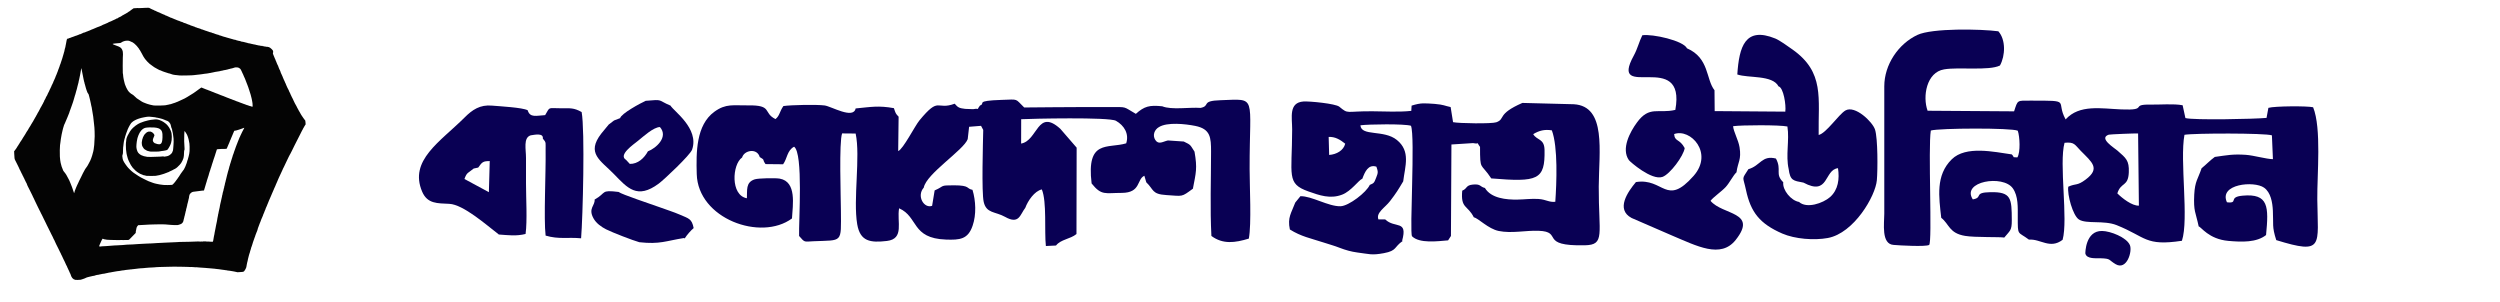 <svg xmlns="http://www.w3.org/2000/svg" xmlns:xlink="http://www.w3.org/1999/xlink" width="1284" zoomAndPan="magnify" viewBox="0 0 962.88 116.25" height="155" preserveAspectRatio="xMidYMid meet" version="1.0"><path fill="#090054" d="M 890.953 41.312 C 888.629 40.777 876.145 40.848 873.727 41.543 L 873.008 45.414 C 868.59 45.852 844.949 46.34 841.762 45.48 L 840.691 40.547 C 837.324 39.875 831.836 40.363 828.117 40.293 C 820.281 40.176 827.746 42.586 817.098 42.145 C 809.379 41.844 800.941 40.105 795.617 45.992 C 791.547 38.648 798.406 38.762 781.996 38.762 C 776.832 38.762 777.227 38.438 775.766 42.887 L 742.449 42.656 C 740.453 37.188 742.008 27.828 748.82 26.719 C 754.586 25.742 766.047 27.344 770.324 25.234 C 772.418 21.434 772.602 15.273 769.699 12.051 C 762.934 11.148 744.223 10.801 738.551 13.441 C 731.18 16.895 725.766 24.91 725.766 33.25 L 725.766 82.32 C 725.766 86.004 724.508 94.09 729.391 94.344 C 731.738 94.551 741.742 95.105 743.047 94.344 C 744.324 93.23 742.598 56.902 743.691 50.277 C 747.016 49.328 774.723 49.211 777.188 50.348 C 777.977 52.641 778.266 58.664 777.035 60.633 C 774.707 60.402 776.273 61.027 774.898 59.477 C 768.113 58.527 757.188 56 751.746 61.375 C 745.469 67.559 746.82 75.902 747.703 83.895 C 750.844 86.352 750.703 89.848 756.91 90.867 C 760.676 91.516 770.672 91.191 771.977 91.516 C 774.16 88.805 774.906 88.945 774.883 84.797 C 774.836 76.504 774.789 73.84 766.605 74.027 C 759.957 74.141 763.98 76.109 759.863 76.805 C 755.332 69.855 771.512 67.191 775.277 72.543 C 777.418 75.555 777.184 79.887 777.184 83.547 C 777.184 91.078 777.09 89.016 781.484 92.305 C 785.949 91.934 789.574 96.105 794.457 92.375 C 796.641 84.496 793.016 62.953 795.199 55.004 C 799.059 54.609 799.105 55.723 801.43 58.086 C 805.754 62.488 809.125 64.852 803.312 69.184 C 799.988 71.684 799.641 70.551 796.641 71.918 C 796.176 74.93 798.387 83.039 800.734 84.543 C 803.641 86.398 810.312 84.754 815.262 86.723 C 826.676 91.285 826.188 94.898 840.418 92.746 C 843.16 84.43 839.535 61.863 841.395 51.926 C 844.902 51.277 872.5 51.23 875.078 52.133 L 875.473 61.309 C 872.824 61.262 868.176 59.871 865.059 59.641 C 859.992 59.293 857.758 59.801 853.086 60.449 C 851.227 61.77 849.672 63.484 847.996 64.805 C 846.578 69 845.438 69.742 845.16 74.953 C 844.836 81.508 845.695 81.625 846.879 87.23 C 847.766 87.301 850.668 92.121 858.316 92.793 C 863.527 93.258 869.152 93.441 872.824 90.543 C 873.871 79.633 873.871 74.441 863.781 75.371 C 858.016 75.902 862.457 78.449 857.758 77.918 C 854.527 70.875 868.199 69.555 872.059 72.289 C 874.66 74.141 875.289 77.988 875.449 81.117 C 875.73 86.535 875.031 87.117 876.754 92.492 C 895.305 98.215 892.746 94.715 892.562 76.805 C 892.465 67.238 894.234 49.375 890.953 41.312 Z M 815.539 74.488 C 816.91 70.062 819.723 72.031 819.957 66.402 C 820.145 61.77 818.863 60.91 815.609 58.039 C 814.402 56.973 808.172 53.219 812.238 51.875 C 812.703 51.738 822.586 51.32 823.535 51.414 L 823.84 79.215 C 821.234 79.352 817.379 76.34 815.539 74.488 Z M 815.539 74.488 " fill-opacity="1" fill-rule="nonzero"/><path fill="#090054" d="M 606.152 40.152 L 586.367 39.645 C 576.348 44.023 579.977 45.805 576.301 47.105 C 574.535 47.73 561.867 47.543 559.656 47.059 L 558.727 41.242 C 556.125 40.688 556.332 40.363 552.566 40.016 C 548.59 39.785 547.453 39.504 543.688 40.688 L 543.57 42.703 C 539.199 43.211 533.133 42.91 528.574 42.863 C 518.043 42.793 519.508 44.117 515.836 41.102 C 514.348 39.898 504.375 38.949 502.074 39.09 C 496.238 39.504 497.68 45.25 497.68 49.84 C 497.633 67.723 495.379 70.711 503.957 73.746 C 508.211 75.254 512.371 76.738 516.93 74.977 C 520.438 73.633 523.32 69.344 524.715 68.836 C 525.715 66.148 526.996 63.184 530.133 64.203 C 530.785 66.148 530.855 66.426 530.039 68.441 C 529.25 70.48 529.18 70.551 527.578 71.223 C 526.32 74.07 519.531 79.332 516.324 79.445 C 511.676 79.586 505.188 75.461 500.863 75.578 L 498.867 78.035 C 497.379 82.066 495.797 83.734 496.797 88.391 C 501.145 91.125 504.84 91.797 509.652 93.371 C 512.117 94.18 513.789 94.598 516.047 95.48 C 518.277 96.336 520.395 96.938 522.789 97.262 C 527.367 97.82 528.18 98.422 532.992 97.52 C 538.133 96.57 536.852 95.156 540.27 92.816 L 540.035 92.746 C 542.293 84.5 537.316 88.16 533.527 84.52 L 530.898 84.5 C 529.902 81.926 533.434 80.004 535.387 77.457 C 537.828 74.281 538.434 73.238 540.457 69.855 C 541.176 63.973 543.387 58.273 538.016 53.918 C 533.016 49.84 524.273 52.621 523.973 48.266 C 527.043 47.848 540.992 47.641 543.453 48.449 C 545.105 52.688 542.852 89.434 543.852 91.008 C 546.711 93.859 553.637 92.93 557.75 92.586 L 558.844 90.895 L 559.031 55.656 L 567.352 55.121 C 570.516 55.746 568.211 54.125 570.051 56.582 C 570.051 66.012 570.281 62.512 574.371 68.723 C 592.273 70.203 595.133 69.371 594.898 57.762 C 594.809 53.27 591.926 54.125 590.531 51.672 C 592.879 50.258 594.922 49.77 597.715 50.211 C 600.109 56.652 599.551 70.504 599.039 77.734 C 596.527 77.965 595.645 76.879 592.598 76.645 C 589.926 76.461 587.23 76.832 584.555 76.879 C 580.16 76.969 574.281 76.391 571.934 72.406 C 569.934 71.941 570.445 70.809 567.352 71.086 C 564.422 71.363 565.285 72.59 563.191 73.449 C 562.539 80.445 565.262 78.918 567.656 83.711 C 569.398 84.035 573.164 88.137 577.258 88.973 C 582.277 89.988 587.578 88.715 592.602 88.902 C 602.293 89.227 592.461 94.879 610.453 94.484 C 618.336 94.324 615.707 90.176 615.777 71.895 C 615.848 58.434 618.844 40.871 606.152 40.152 Z M 511.93 59.684 L 511.742 52.758 C 514.184 52.594 516.184 53.801 518.113 55.352 C 517.512 57.945 514.742 59.5 511.93 59.684 Z M 511.93 59.684 " fill-opacity="1" fill-rule="nonzero"/><path fill="#090054" d="M 710.789 42.562 C 708.184 44.094 703.418 51.344 700.488 51.992 C 700.281 37.812 702.816 27.852 690.445 19.094 C 688.633 17.797 685.426 15.504 683.773 14.832 C 672.152 10.105 669.848 18.004 669.152 28.684 C 673.359 30.168 682.707 28.777 685.031 33.273 C 686.961 33.691 688.008 40.594 687.633 43.004 L 660.434 42.797 L 660.367 34.758 C 657.02 30.562 658.414 22.34 649.766 18.609 C 648.371 15.664 636.586 13 632.562 13.582 C 631.262 16.199 630.773 18.656 629.262 21.434 C 619.383 39.461 649.602 18.586 645.277 42.332 C 638.652 43.883 635.305 40.594 630.492 47.195 C 627.844 50.789 624.332 57.297 627.379 61.676 C 627.773 62.258 636.145 69.625 640.328 68.141 C 643.211 67.121 648.465 60.078 648.883 57.043 C 646.93 53.359 645.047 54.68 644.816 51.645 C 651.094 49.328 660.09 58.922 652.324 67.746 C 641.676 79.816 640.863 68.418 630.098 70.133 C 626.961 73.887 622.219 80.652 628.426 83.965 L 643.91 90.684 C 653.648 94.785 662.762 99.695 668.527 92.422 C 677.199 81.484 663.461 82.922 658.832 77.363 C 659.902 75.926 663.086 73.77 664.691 72.031 C 666.18 70.41 667.621 67.445 668.832 66.379 C 669.387 62.301 670.781 61.582 670.016 56.719 C 669.551 53.867 667.691 50.742 667.527 48.609 C 670.852 48.148 685.359 48.078 688.453 48.727 C 689.289 54.031 687.73 59.848 688.938 65.129 C 689.52 69.602 690.707 69.602 694.637 70.344 C 704.516 75.672 702.516 65.383 707.934 64.781 C 708.559 68.883 708.047 73.121 704.863 75.926 C 702.121 78.312 695.867 80.465 692.914 77.781 C 689.891 77.293 686.496 73.238 686.848 70.203 C 683.5 66.914 686.406 65.523 684.035 61.074 C 678.57 59.684 678.105 63.832 673.41 65.176 C 670.738 69.414 671.293 67.609 672.48 73.121 C 674.316 81.832 677.875 86.211 686.477 89.965 C 691.359 92.074 698.727 92.652 704.004 91.68 C 714.117 89.805 722.371 75.508 722.902 69.438 C 723.254 65.43 723.301 53.406 722.207 49.93 C 721.273 46.965 714.484 40.406 710.789 42.562 Z M 710.789 42.562 " fill-opacity="1" fill-rule="nonzero"/><path fill="#090054" d="M 809.684 88.969 C 803.195 88.828 803.195 97.516 803.219 97.656 C 803.73 99.902 807.543 99.418 809.102 99.484 C 813.191 99.625 811.984 100.043 814.867 101.758 C 819.168 104.305 821.398 96.801 820.375 94.414 C 819.098 91.422 812.891 89.016 809.684 88.969 Z M 809.684 88.969 " fill-opacity="1" fill-rule="nonzero"/><path fill="#090054" d="M 470.109 38.602 C 462.32 38.832 466.367 40.754 462.414 41.566 C 458.09 41.242 451.254 42.422 447.629 40.941 C 442.723 40.43 440.746 40.918 437.469 43.859 C 432.426 40.965 434.285 41.242 427.684 41.242 C 424.008 41.242 420.312 41.242 416.617 41.242 C 409.223 41.242 401.855 41.359 394.461 41.402 C 390.812 37.859 392.461 38.266 385.859 38.473 C 375.238 38.82 379.746 39.805 377.445 40.641 C 375.727 42.887 377.816 41.496 374.797 42.051 C 374.75 42.051 371.891 41.961 371.727 41.938 C 369.52 41.66 368.984 41.496 367.684 39.945 C 360.477 42.633 361.965 36.863 354.105 46.383 C 352.363 48.492 347.805 57.504 345.922 58.199 L 346.086 44.949 C 344.875 43.719 344.922 43.559 344.273 41.66 C 338.273 40.594 335.508 41.195 329.531 41.773 C 328.672 46.059 320.188 40.965 317.562 40.617 C 314.445 40.223 304.82 40.406 301.707 40.848 C 300.172 43.027 300.336 44.508 298.66 45.875 C 293.688 43.418 297.73 40.434 288.059 40.594 C 282.48 40.688 279.598 39.781 275.109 43.051 C 268.043 48.191 268.09 58.758 268.324 67.027 C 268.766 84.242 292.988 93.047 305.008 84.148 C 305.309 78.914 306.891 70.016 300.312 68.812 C 298.684 68.512 292.176 68.629 290.711 69.066 C 287.062 70.203 287.828 73.375 287.641 76.367 C 281.273 75.277 281.945 63.301 285.805 60.656 C 286.574 57.879 291.547 56.883 292.594 60.496 C 294.848 61.84 293.359 61.191 294.824 63.207 L 301.59 63.277 C 303.195 61.121 303.078 57.973 305.82 56.512 C 309.402 58.992 307.586 85.148 307.75 90.891 C 310.027 93.535 309.656 93.094 313.238 92.93 C 324.652 92.422 323.93 93.859 323.859 81.094 C 323.84 76.203 323.094 54.609 324.324 51.391 L 329.535 51.438 C 331.441 60.312 328.512 76.852 330.137 86.375 C 331.277 93.047 335.23 93.555 341.578 92.816 C 348.41 92.004 345.344 85.449 346.273 80.234 C 353.758 83.523 350.922 91.816 364.312 92.281 C 369.66 92.469 372.797 92.211 374.586 86.953 C 376.074 82.691 375.82 77.293 374.539 73.121 C 372.102 72.703 373.797 71.383 367.402 71.383 C 361.707 71.383 364.035 71.57 359.965 73.352 L 358.988 79.285 C 355.875 80.441 352.898 75.484 355.781 72.266 C 356.711 66.961 371.215 57.762 372.703 53.59 L 373.238 48.84 L 377.84 48.469 L 378.68 50.047 C 378.586 55.145 378.004 74 378.863 77.777 C 379.887 82.273 383.305 81.414 387.117 83.547 C 392.535 86.605 392.836 82.668 394.883 80.051 C 395.883 77.316 398.441 73.586 401.254 72.961 C 403.227 77.688 402.184 89.086 402.809 94.762 L 406.715 94.574 C 408.551 92.188 412.227 92.117 414.598 90.148 L 414.664 56.879 L 408.387 49.629 C 399.508 41.566 399.719 54.195 393.277 55.305 L 393.301 45.922 C 397.16 45.715 427.148 45.043 429.801 46.527 C 432.984 48.332 434.938 51.531 433.75 55.215 C 426.637 57.344 418.359 53.566 420.43 70.664 C 424.266 75.461 425.637 74.301 432.031 74.301 C 439.492 74.281 437.75 69.043 440.746 67.699 L 441.492 70.227 C 444.469 73.051 443.535 74.789 449.188 75.137 C 455.723 75.547 454.879 76.035 459.445 72.684 C 460.625 66.465 461.203 64.902 460.066 58.41 C 458.371 55.859 458.879 55.906 455.93 54.516 L 449.836 54.102 C 447.93 54.496 446.258 55.883 444.98 53.938 C 443.793 52.156 444.605 49.93 446.398 48.934 C 449.582 46.988 456.484 47.73 460.32 48.492 C 466.25 49.676 466.438 52.988 466.438 58.41 C 466.438 68.926 466.02 80.512 466.574 90.891 C 471.016 94.18 475.664 93.531 480.988 91.91 C 482.059 86.371 481.293 71.66 481.293 65.152 C 481.242 36.355 484.359 38.137 470.109 38.602 Z M 470.109 38.602 " fill-opacity="1" fill-rule="nonzero"/><path fill="#090054" d="M 459.672 72.52 C 459.59 72.578 459.523 72.629 459.445 72.684 C 459.445 72.699 459.441 72.711 459.438 72.727 Z M 459.672 72.52 " fill-opacity="1" fill-rule="nonzero"/><path fill="#090054" d="M 216.062 41.707 C 210.738 41.707 211.949 40.988 209.926 44.348 C 206.668 44.508 204.09 45.504 203.207 42.473 C 201.207 41.406 192.418 40.941 189.512 40.688 C 184.863 40.246 181.887 42.262 178.891 45.273 C 169.496 54.633 157.41 61.77 162.547 73.816 C 164.57 78.566 168.453 78.289 173.031 78.52 C 178.422 78.773 187.422 86.742 192.094 90.336 C 195.789 90.59 198.742 91.031 202.391 90.125 C 203.09 85.051 202.555 76.203 202.555 70.664 C 202.531 67.398 202.531 64.133 202.555 60.863 C 202.578 57.527 201.414 53.035 204.367 52.129 C 205.949 51.898 209.344 51.133 209.039 53.383 C 210.457 55.004 210.062 54.98 210.109 57.762 C 210.25 66.379 209.344 84.289 210.109 90.75 C 215.18 92.258 218.617 91.305 223.781 91.793 C 224.453 83.594 225.289 50.137 223.988 43.164 C 220.969 41.449 219.504 41.707 216.062 41.707 Z M 188.258 74.023 L 178.844 68.949 C 179.773 66.285 180.285 66.703 182.402 64.918 L 184.145 64.547 C 185.656 62.465 185.91 62.047 188.586 62.047 Z M 188.258 74.023 " fill-opacity="1" fill-rule="nonzero"/><path fill="#090054" d="M 236.379 67.004 C 241.68 72.449 245.355 76.898 253.676 70.734 C 255.77 69.184 265.836 59.684 266.531 57.645 C 269.391 49.441 259.234 42.656 258.234 40.688 C 253.117 38.555 255.629 38.207 248.68 38.832 C 246.586 39.758 239.195 43.789 238.82 45.504 L 236.473 46.406 L 234.406 47.984 L 231.57 51.438 C 225.641 59.082 231.289 61.77 236.379 67.004 Z M 245.727 54.215 C 247.863 52.5 251.605 49.027 254.141 48.934 C 257.582 52.824 252.535 57.16 249.516 58.293 C 248.121 60.891 245.656 63.207 242.539 63.137 L 241.098 61.582 C 237.961 59.707 243.934 55.676 245.727 54.215 Z M 245.727 54.215 " fill-opacity="1" fill-rule="nonzero"/><path fill="#090054" d="M 261.836 82.691 C 259.441 81.648 256.375 80.695 253.746 79.723 C 251.281 78.82 239.262 74.836 238.215 73.934 C 231.125 73.074 233.73 74.211 228.988 76.875 C 229.195 79.238 226.43 80.211 228.523 84.055 C 229.57 86.004 231.59 87.414 233.426 88.344 C 235.867 89.57 243.703 92.605 246.215 93.301 C 254.164 94.18 256.441 92.789 263.441 91.68 L 263.672 91.863 C 264.578 90.426 266.02 88.805 267.137 87.855 C 266.418 84.242 265.324 84.219 261.836 82.691 Z M 261.836 82.691 " fill-opacity="1" fill-rule="nonzero"/><path fill="#040404" d="M 56.18 3.008 C 56.145 3.039 55.547 3.07 54.727 3.082 C 53.961 3.09 53.316 3.113 53.297 3.133 C 53.273 3.152 53.211 3.141 53.152 3.105 C 53.082 3.059 53.023 3.059 52.973 3.098 C 52.93 3.129 52.566 3.152 52.16 3.148 C 51.754 3.145 51.422 3.164 51.422 3.188 C 51.422 3.215 51.387 3.234 51.344 3.234 C 51.297 3.234 50.973 3.461 50.613 3.738 C 49.766 4.402 49.621 4.504 49.539 4.504 C 49.504 4.504 49.441 4.543 49.402 4.59 C 49.309 4.707 48.734 5.082 48.652 5.082 C 48.617 5.082 48.488 5.16 48.371 5.254 C 48.254 5.348 48.078 5.441 47.98 5.461 C 47.879 5.48 47.699 5.586 47.574 5.691 C 47.453 5.801 47.293 5.891 47.223 5.891 C 47.148 5.891 46.988 5.992 46.859 6.117 C 46.73 6.242 46.539 6.363 46.438 6.383 C 46.336 6.402 46.156 6.484 46.039 6.559 C 45.922 6.637 45.797 6.699 45.762 6.699 C 45.672 6.699 45.242 6.996 45.242 7.059 C 45.242 7.086 45.219 7.094 45.184 7.074 C 45.098 7.02 44.762 7.145 44.648 7.277 C 44.598 7.34 44.492 7.395 44.422 7.395 C 44.348 7.395 44.191 7.473 44.07 7.562 C 43.945 7.656 43.812 7.719 43.77 7.699 C 43.727 7.684 43.602 7.738 43.492 7.82 C 43.387 7.902 43.25 7.969 43.191 7.969 C 43.137 7.969 43.004 8.035 42.898 8.113 C 42.797 8.195 42.637 8.258 42.547 8.262 C 42.457 8.262 42.32 8.312 42.242 8.375 C 42.16 8.438 42.043 8.488 41.977 8.488 C 41.91 8.488 41.793 8.543 41.715 8.605 C 41.488 8.789 41.465 8.809 41.402 8.809 C 41.285 8.809 40.914 8.977 40.914 9.027 C 40.914 9.055 40.875 9.066 40.832 9.047 C 40.785 9.031 40.664 9.082 40.559 9.156 C 40.457 9.234 40.316 9.297 40.25 9.297 C 40.188 9.297 40.047 9.352 39.945 9.414 C 39.84 9.477 39.703 9.527 39.645 9.527 C 39.586 9.527 39.457 9.594 39.363 9.672 C 39.27 9.754 39.16 9.816 39.121 9.816 C 39.051 9.816 38.879 9.891 38.281 10.172 C 38.086 10.262 37.887 10.336 37.836 10.336 C 37.785 10.336 37.672 10.375 37.582 10.422 C 37.234 10.598 36.887 10.742 36.801 10.742 C 36.75 10.742 36.68 10.781 36.637 10.828 C 36.598 10.875 36.5 10.914 36.414 10.918 C 36.332 10.918 36.199 10.969 36.117 11.031 C 36.039 11.094 35.934 11.145 35.887 11.148 C 35.84 11.148 35.695 11.199 35.57 11.262 C 35.441 11.324 35.301 11.375 35.254 11.375 C 35.203 11.379 35.102 11.43 35.02 11.492 C 34.941 11.555 34.832 11.605 34.777 11.605 C 34.645 11.609 34.387 11.73 34.387 11.789 C 34.387 11.816 34.324 11.84 34.254 11.84 C 34.137 11.84 33.793 11.973 33.512 12.125 C 33.461 12.156 33.324 12.195 33.211 12.215 C 33.098 12.238 32.973 12.293 32.938 12.336 C 32.902 12.379 32.82 12.418 32.762 12.418 C 32.699 12.418 32.586 12.457 32.508 12.512 C 32.426 12.562 32.309 12.59 32.238 12.57 C 32.156 12.551 32.059 12.586 31.945 12.68 C 31.855 12.758 31.715 12.82 31.637 12.82 C 31.562 12.82 31.453 12.871 31.398 12.938 C 31.344 13 31.234 13.051 31.152 13.055 C 31.074 13.055 30.941 13.105 30.863 13.164 C 30.754 13.25 30.703 13.258 30.641 13.211 C 30.582 13.16 30.551 13.168 30.512 13.238 C 30.48 13.289 30.375 13.352 30.27 13.371 C 30.168 13.395 29.992 13.457 29.883 13.516 C 29.613 13.652 29.305 13.758 29.148 13.766 C 29.078 13.77 28.988 13.805 28.949 13.848 C 28.91 13.887 28.82 13.918 28.746 13.918 C 28.676 13.918 28.578 13.957 28.531 14.004 C 28.484 14.055 28.371 14.098 28.281 14.105 C 28.191 14.109 28.043 14.16 27.945 14.219 C 27.852 14.277 27.707 14.32 27.621 14.324 C 27.539 14.324 27.438 14.363 27.398 14.41 C 27.359 14.457 27.266 14.496 27.195 14.496 C 27.125 14.496 27.035 14.535 26.992 14.582 C 26.953 14.633 26.828 14.668 26.703 14.668 C 26.543 14.668 26.465 14.703 26.402 14.797 C 26.328 14.91 26.305 14.918 26.223 14.852 C 26.145 14.785 26.105 14.793 25.957 14.898 C 25.73 15.059 25.652 15.207 25.602 15.562 C 25.492 16.289 25.367 16.961 25.32 17.066 C 25.289 17.129 25.254 17.297 25.242 17.441 C 25.227 17.586 25.184 17.816 25.148 17.961 C 25.109 18.105 25.066 18.305 25.047 18.41 C 25.031 18.512 24.996 18.613 24.965 18.629 C 24.938 18.648 24.914 18.75 24.914 18.855 C 24.914 18.965 24.891 19.066 24.855 19.086 C 24.824 19.105 24.801 19.215 24.801 19.328 C 24.801 19.512 24.738 19.762 24.555 20.301 C 24.523 20.395 24.48 20.578 24.453 20.703 C 24.414 20.93 24.238 21.516 24.074 21.977 C 24.027 22.105 23.992 22.242 23.992 22.285 C 23.992 22.328 23.953 22.445 23.91 22.543 C 23.867 22.645 23.801 22.844 23.762 22.984 C 23.723 23.129 23.656 23.324 23.617 23.418 C 23.574 23.516 23.496 23.746 23.445 23.938 C 23.391 24.129 23.324 24.328 23.293 24.387 C 23.266 24.441 23.238 24.535 23.238 24.594 C 23.238 24.652 23.188 24.77 23.125 24.848 C 23.062 24.93 23.008 25.043 23.008 25.098 C 23.008 25.238 22.906 25.566 22.773 25.844 C 22.711 25.973 22.664 26.121 22.664 26.172 C 22.664 26.227 22.637 26.285 22.605 26.305 C 22.574 26.324 22.547 26.402 22.547 26.477 C 22.547 26.547 22.496 26.676 22.43 26.754 C 22.367 26.836 22.316 26.965 22.316 27.043 C 22.316 27.117 22.301 27.199 22.281 27.219 C 22.262 27.238 22.18 27.441 22.105 27.668 C 22.027 27.895 21.914 28.188 21.852 28.316 C 21.789 28.445 21.738 28.582 21.738 28.621 C 21.738 28.688 21.703 28.77 21.402 29.395 C 21.332 29.539 21.277 29.688 21.277 29.73 C 21.277 29.77 21.25 29.848 21.223 29.902 C 21.133 30.062 20.836 30.727 20.699 31.07 C 20.629 31.246 20.547 31.414 20.52 31.441 C 20.492 31.473 20.469 31.562 20.469 31.637 C 20.469 31.715 20.391 31.891 20.293 32.031 C 20.199 32.176 20.121 32.332 20.121 32.387 C 20.121 32.441 20.066 32.551 20.004 32.629 C 19.945 32.711 19.891 32.797 19.891 32.82 C 19.891 32.848 19.828 33.004 19.754 33.168 C 19.68 33.332 19.598 33.527 19.578 33.598 C 19.555 33.668 19.516 33.727 19.488 33.727 C 19.465 33.727 19.414 33.84 19.379 33.98 C 19.344 34.117 19.277 34.266 19.227 34.305 C 19.18 34.344 19.141 34.41 19.141 34.449 C 19.141 34.488 19.074 34.641 18.996 34.789 C 18.914 34.941 18.852 35.094 18.852 35.133 C 18.852 35.172 18.785 35.297 18.707 35.414 C 18.625 35.531 18.562 35.652 18.562 35.688 C 18.562 35.719 18.484 35.867 18.391 36.02 C 18.293 36.168 18.215 36.348 18.215 36.422 C 18.215 36.492 18.191 36.566 18.16 36.586 C 18.129 36.605 18.023 36.789 17.926 36.992 C 17.828 37.199 17.723 37.367 17.691 37.367 C 17.664 37.367 17.637 37.43 17.637 37.508 C 17.637 37.586 17.559 37.766 17.465 37.906 C 17.371 38.047 17.293 38.203 17.293 38.25 C 17.293 38.297 17.227 38.398 17.148 38.473 C 17.066 38.551 17.004 38.672 17.004 38.762 C 17.004 38.848 16.977 38.934 16.949 38.953 C 16.887 38.992 16.715 39.32 16.715 39.402 C 16.715 39.43 16.664 39.523 16.605 39.609 C 16.547 39.695 16.48 39.836 16.461 39.926 C 16.438 40.016 16.359 40.152 16.285 40.227 C 16.211 40.297 16.133 40.434 16.109 40.523 C 16.09 40.613 16.035 40.727 15.992 40.773 C 15.949 40.82 15.836 41.023 15.734 41.219 C 15.637 41.418 15.527 41.594 15.5 41.613 C 15.469 41.633 15.441 41.691 15.441 41.75 C 15.441 41.805 15.367 41.953 15.273 42.078 C 15.176 42.203 15.098 42.352 15.098 42.41 C 15.098 42.465 15.035 42.598 14.957 42.699 C 14.879 42.797 14.766 43 14.703 43.141 C 14.641 43.285 14.535 43.449 14.469 43.512 C 14.402 43.57 14.348 43.68 14.348 43.754 C 14.348 43.828 14.297 43.934 14.238 43.992 C 14.184 44.047 14.051 44.262 13.953 44.469 C 13.852 44.676 13.738 44.898 13.699 44.961 C 13.656 45.023 13.559 45.18 13.477 45.309 C 13.395 45.438 13.258 45.688 13.176 45.863 C 13.09 46.039 12.984 46.215 12.934 46.258 C 12.883 46.297 12.844 46.387 12.844 46.453 C 12.84 46.523 12.762 46.668 12.668 46.777 C 12.574 46.887 12.496 47 12.496 47.027 C 12.496 47.051 12.395 47.227 12.266 47.414 C 12.141 47.602 12.035 47.77 12.035 47.789 C 12.035 47.812 11.961 47.938 11.871 48.07 C 11.781 48.203 11.688 48.367 11.668 48.434 C 11.645 48.504 11.547 48.66 11.449 48.781 C 11.352 48.902 11.254 49.055 11.227 49.117 C 11.203 49.184 11.09 49.371 10.973 49.543 C 10.859 49.711 10.766 49.891 10.766 49.934 C 10.766 49.98 10.699 50.09 10.617 50.176 C 10.535 50.262 10.414 50.434 10.348 50.562 C 10.285 50.688 10.16 50.883 10.074 50.996 C 9.984 51.105 9.879 51.297 9.836 51.414 C 9.797 51.535 9.742 51.629 9.719 51.629 C 9.695 51.629 9.602 51.777 9.512 51.953 C 9.426 52.133 9.27 52.371 9.176 52.488 C 9.078 52.605 8.953 52.797 8.898 52.914 C 8.844 53.031 8.738 53.199 8.664 53.289 C 8.59 53.379 8.516 53.52 8.492 53.602 C 8.473 53.684 8.367 53.855 8.254 53.977 C 8.145 54.102 8.012 54.289 7.957 54.402 C 7.902 54.512 7.762 54.727 7.637 54.883 C 7.516 55.039 7.414 55.215 7.414 55.273 C 7.414 55.336 7.391 55.383 7.359 55.383 C 7.305 55.383 7.191 55.566 7.059 55.859 C 7.02 55.949 6.965 56.02 6.941 56.02 C 6.918 56.02 6.895 56.047 6.895 56.086 C 6.895 56.121 6.793 56.273 6.664 56.426 C 6.539 56.574 6.434 56.75 6.434 56.812 C 6.434 56.875 6.367 56.984 6.285 57.062 C 6.203 57.141 6.059 57.344 5.961 57.516 C 5.863 57.688 5.691 57.918 5.582 58.027 L 5.387 58.23 L 5.418 59.191 C 5.48 60.961 5.527 61.254 5.828 61.797 C 5.875 61.875 5.953 62.031 6.004 62.141 C 6.059 62.254 6.133 62.41 6.176 62.488 C 6.219 62.566 6.297 62.723 6.352 62.836 C 6.406 62.945 6.555 63.246 6.684 63.5 C 6.809 63.754 6.961 64.059 7.02 64.176 C 7.078 64.293 7.129 64.414 7.129 64.449 C 7.129 64.48 7.148 64.508 7.172 64.512 C 7.234 64.512 7.359 64.801 7.359 64.949 C 7.359 65.02 7.383 65.086 7.41 65.098 C 7.438 65.105 7.539 65.273 7.633 65.461 C 8.129 66.465 8.27 66.75 8.336 66.922 C 8.379 67.023 8.434 67.109 8.461 67.109 C 8.488 67.109 8.512 67.16 8.512 67.227 C 8.512 67.371 8.645 67.637 8.77 67.742 C 8.82 67.781 8.859 67.863 8.859 67.922 C 8.859 68.023 9.012 68.336 9.184 68.578 C 9.227 68.641 9.266 68.73 9.266 68.773 C 9.266 68.816 9.312 68.922 9.371 69.004 C 9.43 69.09 9.492 69.227 9.516 69.309 C 9.535 69.391 9.613 69.547 9.691 69.66 C 9.766 69.773 9.848 69.945 9.867 70.043 C 9.891 70.141 9.969 70.285 10.047 70.371 C 10.125 70.453 10.188 70.566 10.188 70.621 C 10.188 70.672 10.254 70.848 10.332 71.008 C 10.41 71.164 10.473 71.336 10.477 71.387 C 10.477 71.441 10.523 71.543 10.578 71.621 C 10.688 71.766 10.871 72.125 11.508 73.461 C 12.137 74.781 12.141 74.793 12.41 75.281 C 12.551 75.535 12.664 75.797 12.668 75.863 C 12.668 75.934 12.711 76.02 12.758 76.059 C 12.805 76.098 12.844 76.156 12.844 76.188 C 12.844 76.219 13.082 76.727 13.371 77.32 C 13.66 77.914 13.949 78.516 14.012 78.66 C 14.078 78.801 14.164 78.984 14.207 79.062 C 14.25 79.141 14.324 79.297 14.375 79.41 C 14.422 79.52 14.5 79.676 14.543 79.758 C 14.645 79.938 14.898 80.461 15.184 81.055 C 15.305 81.309 15.449 81.578 15.508 81.656 C 15.566 81.73 15.617 81.852 15.617 81.926 C 15.617 82 15.664 82.109 15.727 82.164 C 15.785 82.223 15.852 82.332 15.875 82.414 C 15.934 82.609 16.297 83.34 16.391 83.449 C 16.434 83.5 16.5 83.645 16.543 83.77 C 16.582 83.898 16.664 84.07 16.723 84.152 C 16.781 84.238 16.828 84.328 16.828 84.355 C 16.828 84.398 17.477 85.711 17.676 86.078 C 17.711 86.145 17.828 86.391 17.934 86.629 C 18.043 86.867 18.145 87.074 18.164 87.09 C 18.18 87.105 18.355 87.457 18.555 87.871 C 18.75 88.285 18.949 88.688 18.996 88.766 C 19.043 88.844 19.176 89.105 19.289 89.344 C 19.402 89.582 19.516 89.82 19.547 89.879 C 19.625 90.02 19.688 90.152 19.797 90.383 C 19.883 90.566 19.992 90.773 20.129 91.02 C 20.156 91.066 20.207 91.168 20.238 91.25 C 20.273 91.328 20.363 91.523 20.441 91.68 C 20.52 91.836 20.582 91.988 20.582 92.016 C 20.582 92.043 20.66 92.18 20.758 92.316 C 20.852 92.457 20.93 92.605 20.93 92.648 C 20.93 92.691 21.012 92.879 21.113 93.07 C 21.43 93.668 21.508 93.84 21.508 93.93 C 21.508 93.977 21.531 94.031 21.562 94.051 C 21.617 94.082 22.074 95 22.504 95.926 C 22.598 96.133 22.699 96.34 22.727 96.391 C 22.848 96.602 23.125 97.172 23.125 97.207 C 23.125 97.23 23.203 97.375 23.297 97.523 C 23.395 97.676 23.473 97.852 23.473 97.918 C 23.473 97.98 23.523 98.102 23.586 98.18 C 23.648 98.258 23.699 98.344 23.699 98.371 C 23.703 98.434 24.273 99.648 24.504 100.086 C 24.531 100.133 24.586 100.238 24.629 100.316 C 24.746 100.539 24.836 100.727 24.961 101.008 C 25.023 101.152 25.141 101.41 25.219 101.586 C 25.301 101.762 25.398 101.988 25.441 102.094 C 25.484 102.195 25.535 102.281 25.559 102.281 C 25.578 102.281 25.625 102.363 25.668 102.469 C 25.707 102.57 25.785 102.762 25.848 102.891 C 25.906 103.02 25.953 103.145 25.953 103.168 C 25.953 103.195 26.004 103.285 26.062 103.367 C 26.121 103.453 26.188 103.605 26.211 103.703 C 26.234 103.805 26.285 103.914 26.324 103.949 C 26.363 103.984 26.434 104.121 26.477 104.258 C 26.52 104.391 26.57 104.516 26.586 104.531 C 26.66 104.602 26.762 104.828 26.762 104.926 C 26.762 104.98 26.828 105.117 26.906 105.227 C 26.988 105.332 27.051 105.445 27.051 105.473 C 27.051 105.5 27.086 105.605 27.129 105.707 C 27.172 105.809 27.238 105.992 27.277 106.121 C 27.371 106.43 27.578 106.844 27.637 106.844 C 27.664 106.844 27.688 106.875 27.688 106.914 C 27.691 107.016 27.867 107.215 28.035 107.305 C 28.113 107.348 28.223 107.441 28.281 107.516 C 28.352 107.602 28.449 107.652 28.559 107.652 C 28.656 107.652 28.742 107.688 28.762 107.738 C 28.793 107.809 28.969 107.824 29.855 107.824 C 30.5 107.824 30.93 107.801 30.949 107.766 C 30.969 107.734 31.051 107.707 31.129 107.707 C 31.207 107.707 31.312 107.684 31.371 107.656 C 31.426 107.625 31.664 107.543 31.902 107.473 C 32.141 107.398 32.375 107.32 32.422 107.297 C 32.469 107.273 32.664 107.184 32.855 107.102 C 33.047 107.016 33.281 106.914 33.375 106.867 C 33.473 106.824 33.652 106.773 33.781 106.754 C 34.098 106.707 34.52 106.602 34.59 106.551 C 34.621 106.527 34.789 106.488 34.965 106.469 C 35.137 106.445 35.441 106.375 35.641 106.312 C 35.84 106.25 36.051 106.215 36.113 106.234 C 36.176 106.254 36.238 106.246 36.254 106.219 C 36.273 106.191 36.438 106.133 36.621 106.09 C 36.805 106.047 36.984 105.992 37.016 105.969 C 37.047 105.945 37.23 105.91 37.422 105.891 C 37.844 105.852 38.074 105.809 38.227 105.742 C 38.289 105.715 38.551 105.664 38.801 105.629 C 39.055 105.598 39.289 105.543 39.32 105.512 C 39.352 105.48 39.535 105.457 39.727 105.457 C 39.922 105.457 40.105 105.434 40.137 105.406 C 40.164 105.383 40.41 105.324 40.68 105.285 C 40.949 105.242 41.238 105.184 41.316 105.148 C 41.395 105.117 41.504 105.098 41.559 105.102 C 41.609 105.109 41.668 105.086 41.691 105.055 C 41.711 105.02 41.875 104.992 42.059 104.992 C 42.242 104.992 42.414 104.969 42.445 104.941 C 42.477 104.914 42.812 104.848 43.191 104.797 C 43.574 104.742 44.004 104.668 44.145 104.625 C 44.289 104.582 44.516 104.547 44.648 104.543 C 44.785 104.539 44.941 104.512 45 104.48 C 45.059 104.449 45.324 104.418 45.586 104.41 C 45.844 104.402 46.07 104.375 46.086 104.348 C 46.105 104.32 46.215 104.301 46.332 104.301 C 46.453 104.301 46.574 104.277 46.605 104.246 C 46.633 104.219 46.867 104.18 47.121 104.164 C 47.75 104.121 47.922 104.098 48.012 104.043 C 48.051 104.02 48.273 103.988 48.5 103.973 C 48.727 103.961 49.035 103.926 49.188 103.895 C 49.34 103.863 49.602 103.84 49.77 103.84 C 49.934 103.84 50.102 103.809 50.137 103.773 C 50.188 103.723 50.23 103.727 50.305 103.785 C 50.379 103.848 50.406 103.852 50.426 103.797 C 50.441 103.754 50.547 103.723 50.68 103.723 C 50.805 103.723 51.082 103.699 51.297 103.668 C 51.508 103.637 51.957 103.586 52.289 103.551 C 52.621 103.516 53.066 103.461 53.27 103.43 C 53.477 103.402 53.867 103.363 54.137 103.348 C 54.406 103.332 54.902 103.305 55.234 103.285 C 55.566 103.266 55.867 103.23 55.898 103.211 C 55.93 103.188 56.242 103.16 56.59 103.152 C 56.941 103.141 57.266 103.113 57.312 103.09 C 57.363 103.066 57.883 103.043 58.469 103.035 C 59.055 103.027 59.562 102.996 59.594 102.969 C 59.621 102.938 59.848 102.914 60.094 102.914 C 60.34 102.914 60.863 102.891 61.254 102.855 C 61.645 102.824 63.066 102.789 64.418 102.773 C 65.766 102.762 67.07 102.734 67.309 102.711 C 67.566 102.688 67.793 102.691 67.859 102.727 C 67.922 102.758 68.145 102.766 68.375 102.742 C 68.598 102.723 69.168 102.727 69.645 102.75 C 70.121 102.773 71.141 102.797 71.91 102.801 C 72.77 102.805 73.32 102.828 73.344 102.863 C 73.367 102.902 73.402 102.898 73.453 102.859 C 73.492 102.828 73.539 102.816 73.559 102.836 C 73.578 102.855 73.961 102.879 74.406 102.891 C 74.855 102.902 75.266 102.938 75.32 102.965 C 75.387 103 75.461 103 75.527 102.961 C 75.602 102.918 75.699 102.922 75.844 102.961 C 75.961 102.996 76.484 103.043 77.008 103.062 C 78.379 103.121 78.484 103.129 79.027 103.199 C 79.297 103.234 79.727 103.273 79.98 103.285 C 80.234 103.297 80.535 103.32 80.645 103.336 C 80.871 103.363 82.422 103.504 82.695 103.52 C 82.793 103.523 82.91 103.543 82.957 103.562 C 83.047 103.602 83.484 103.648 84.398 103.723 C 84.703 103.75 85.117 103.809 85.324 103.859 C 85.531 103.91 85.844 103.953 86.023 103.953 C 86.199 103.953 86.363 103.973 86.387 103.996 C 86.41 104.02 86.523 104.043 86.641 104.051 C 87.066 104.074 87.461 104.137 87.488 104.184 C 87.504 104.211 87.566 104.219 87.625 104.203 C 87.684 104.188 88.027 104.23 88.391 104.293 C 88.754 104.359 89.152 104.422 89.281 104.434 C 89.406 104.449 89.551 104.473 89.598 104.492 C 89.645 104.508 89.887 104.551 90.137 104.586 C 90.383 104.621 90.637 104.672 90.695 104.707 C 90.754 104.738 90.879 104.762 90.977 104.762 C 91.07 104.762 91.164 104.789 91.184 104.82 C 91.227 104.887 91.293 104.887 92.254 104.816 C 92.652 104.785 93.098 104.754 93.25 104.746 C 93.398 104.734 93.539 104.711 93.562 104.688 C 93.582 104.664 93.645 104.645 93.691 104.645 C 93.785 104.645 94.043 104.457 94.043 104.391 C 94.043 104.371 94.07 104.324 94.105 104.285 C 94.16 104.223 94.277 104.047 94.441 103.781 C 94.695 103.379 94.902 102.793 94.902 102.492 C 94.898 102.371 94.926 102.203 94.957 102.117 C 95.035 101.898 95.129 101.441 95.172 101.066 C 95.195 100.891 95.246 100.691 95.293 100.621 C 95.336 100.551 95.371 100.383 95.375 100.246 C 95.375 100.109 95.418 99.883 95.469 99.738 C 95.52 99.594 95.582 99.363 95.605 99.219 C 95.629 99.074 95.707 98.777 95.773 98.555 C 95.844 98.332 95.938 97.996 95.984 97.805 C 96.031 97.613 96.098 97.434 96.125 97.402 C 96.156 97.371 96.18 97.297 96.18 97.234 C 96.18 97.168 96.23 96.973 96.289 96.797 C 96.348 96.621 96.43 96.359 96.469 96.215 C 96.508 96.074 96.562 95.91 96.59 95.855 C 96.621 95.801 96.645 95.68 96.645 95.586 C 96.645 95.492 96.668 95.398 96.695 95.383 C 96.723 95.363 96.766 95.277 96.785 95.191 C 96.809 95.102 96.859 94.953 96.898 94.859 C 96.941 94.762 97.008 94.566 97.047 94.426 C 97.086 94.281 97.137 94.113 97.164 94.051 C 97.188 93.984 97.238 93.816 97.277 93.676 C 97.316 93.531 97.367 93.363 97.391 93.301 C 97.445 93.156 97.539 92.879 97.695 92.434 C 97.758 92.242 97.836 92.043 97.863 91.984 C 97.891 91.93 97.914 91.84 97.914 91.785 C 97.914 91.727 97.965 91.598 98.031 91.492 C 98.094 91.391 98.145 91.254 98.145 91.191 C 98.145 91.133 98.172 91.066 98.203 91.047 C 98.234 91.027 98.262 90.941 98.262 90.852 C 98.262 90.766 98.289 90.664 98.324 90.629 C 98.379 90.574 98.531 90.18 98.777 89.457 C 98.805 89.379 98.867 89.234 98.918 89.141 C 98.969 89.047 99.012 88.922 99.012 88.871 C 99.012 88.816 99.035 88.758 99.07 88.738 C 99.102 88.719 99.125 88.629 99.125 88.543 C 99.125 88.395 99.441 87.414 99.527 87.293 C 99.551 87.262 99.602 87.117 99.641 86.977 C 99.684 86.832 99.766 86.621 99.824 86.504 C 99.887 86.391 99.934 86.246 99.934 86.188 C 99.938 86.129 99.988 86.004 100.051 85.906 C 100.113 85.812 100.164 85.688 100.164 85.633 C 100.164 85.578 100.219 85.449 100.281 85.344 C 100.344 85.242 100.398 85.109 100.398 85.055 C 100.398 84.996 100.418 84.906 100.445 84.852 C 100.633 84.469 100.742 84.211 100.77 84.078 C 100.789 83.992 100.836 83.887 100.879 83.844 C 100.922 83.801 100.973 83.672 100.996 83.559 C 101.02 83.441 101.074 83.316 101.121 83.277 C 101.168 83.238 101.207 83.148 101.207 83.074 C 101.207 83 101.23 82.922 101.262 82.902 C 101.297 82.883 101.32 82.801 101.32 82.715 C 101.32 82.633 101.371 82.512 101.43 82.445 C 101.488 82.379 101.566 82.203 101.609 82.051 C 101.648 81.898 101.707 81.762 101.734 81.742 C 101.762 81.727 101.781 81.672 101.781 81.617 C 101.781 81.566 101.836 81.414 101.898 81.277 C 101.961 81.141 102.066 80.914 102.129 80.777 C 102.191 80.641 102.246 80.488 102.246 80.434 C 102.246 80.383 102.281 80.27 102.328 80.18 C 102.375 80.09 102.48 79.859 102.562 79.668 C 102.645 79.48 102.738 79.277 102.766 79.223 C 102.797 79.168 102.824 79.086 102.824 79.039 C 102.824 78.969 102.973 78.609 103.258 77.996 C 103.301 77.902 103.426 77.586 103.535 77.301 C 103.645 77.016 103.879 76.473 104.059 76.098 C 104.234 75.723 104.398 75.344 104.422 75.262 C 104.441 75.176 104.52 74.984 104.594 74.84 C 104.668 74.691 104.73 74.551 104.73 74.527 C 104.73 74.5 104.828 74.27 104.953 74.016 C 105.078 73.758 105.234 73.391 105.305 73.203 C 105.375 73.012 105.449 72.828 105.477 72.797 C 105.5 72.766 105.555 72.637 105.594 72.508 C 105.637 72.383 105.719 72.207 105.777 72.125 C 105.836 72.039 105.883 71.938 105.883 71.895 C 105.883 71.852 105.938 71.73 106 71.625 C 106.062 71.523 106.113 71.402 106.113 71.355 C 106.113 71.312 106.172 71.164 106.238 71.027 C 106.305 70.887 106.383 70.723 106.406 70.66 C 106.488 70.445 106.645 70.082 106.785 69.797 C 106.859 69.641 106.922 69.492 106.922 69.465 C 106.922 69.441 107.004 69.246 107.102 69.031 C 107.203 68.816 107.387 68.406 107.512 68.117 C 107.637 67.832 107.762 67.574 107.785 67.543 C 107.809 67.508 107.875 67.367 107.93 67.23 C 108.051 66.918 108.352 66.262 108.691 65.59 C 108.828 65.309 108.945 65.043 108.945 64.996 C 108.945 64.945 109.008 64.812 109.09 64.695 C 109.168 64.578 109.234 64.461 109.234 64.438 C 109.234 64.391 109.594 63.629 109.695 63.469 C 109.723 63.422 109.828 63.203 109.926 62.98 C 110.023 62.758 110.133 62.523 110.172 62.461 C 110.371 62.102 111.254 60.27 111.254 60.207 C 111.258 60.176 111.309 60.086 111.371 60.004 C 111.434 59.926 111.484 59.82 111.484 59.77 C 111.484 59.719 111.539 59.625 111.602 59.555 C 111.664 59.488 111.715 59.406 111.715 59.375 C 111.715 59.293 112.191 58.363 112.246 58.34 C 112.273 58.328 112.293 58.289 112.293 58.254 C 112.293 58.203 113.184 56.391 113.391 56.02 C 113.418 55.973 113.66 55.492 113.93 54.953 C 114.352 54.102 115.156 52.523 115.297 52.266 C 115.324 52.219 115.449 51.973 115.574 51.719 C 115.84 51.18 116.039 50.785 116.125 50.621 C 116.156 50.555 116.258 50.363 116.352 50.188 C 116.441 50.012 116.543 49.844 116.57 49.812 C 116.602 49.785 116.625 49.715 116.625 49.664 C 116.625 49.613 116.676 49.523 116.734 49.469 C 116.797 49.414 116.902 49.227 116.973 49.055 C 117.043 48.883 117.121 48.742 117.148 48.742 C 117.172 48.742 117.238 48.625 117.293 48.48 C 117.348 48.336 117.457 48.168 117.539 48.105 C 117.68 47.992 117.68 47.984 117.641 47.398 C 117.574 46.422 117.586 46.461 117.266 46.109 C 117.102 45.93 116.914 45.676 116.848 45.543 C 116.781 45.414 116.633 45.191 116.512 45.047 C 116.395 44.902 116.25 44.695 116.195 44.586 C 116.137 44.473 116.004 44.262 115.895 44.113 C 115.789 43.969 115.703 43.816 115.703 43.777 C 115.703 43.742 115.629 43.602 115.539 43.469 C 115.449 43.336 115.316 43.109 115.246 42.969 C 115.176 42.824 115.055 42.617 114.973 42.504 C 114.895 42.395 114.812 42.234 114.797 42.148 C 114.777 42.062 114.715 41.949 114.656 41.895 C 114.594 41.84 114.547 41.758 114.547 41.715 C 114.547 41.668 114.469 41.52 114.375 41.379 C 114.277 41.242 114.199 41.074 114.199 41.012 C 114.199 40.945 114.125 40.809 114.035 40.703 C 113.945 40.598 113.836 40.41 113.793 40.281 C 113.75 40.156 113.656 39.984 113.582 39.902 C 113.508 39.824 113.449 39.707 113.449 39.648 C 113.449 39.586 113.387 39.445 113.305 39.332 C 113.227 39.219 113.156 39.074 113.145 39.008 C 113.137 38.945 113.07 38.812 113 38.711 C 112.93 38.613 112.871 38.477 112.871 38.406 C 112.871 38.336 112.809 38.199 112.727 38.105 C 112.648 38.012 112.582 37.883 112.582 37.82 C 112.582 37.758 112.492 37.586 112.379 37.441 C 112.266 37.289 112.18 37.109 112.18 37.02 C 112.18 36.934 112.125 36.816 112.062 36.758 C 112 36.703 111.949 36.609 111.949 36.555 C 111.949 36.504 111.871 36.305 111.773 36.117 C 111.68 35.93 111.602 35.75 111.602 35.715 C 111.602 35.68 111.551 35.605 111.484 35.547 C 111.422 35.488 111.371 35.379 111.371 35.301 C 111.371 35.223 111.316 35.094 111.254 35.016 C 111.191 34.934 111.141 34.809 111.141 34.738 C 111.141 34.668 111.062 34.512 110.965 34.391 C 110.871 34.273 110.793 34.129 110.793 34.074 C 110.793 34.02 110.742 33.906 110.676 33.828 C 110.613 33.746 110.562 33.645 110.562 33.602 C 110.562 33.527 110.492 33.367 110.148 32.66 C 110.055 32.469 109.98 32.266 109.98 32.211 C 109.984 32.156 109.961 32.109 109.934 32.109 C 109.875 32.109 109.754 31.852 109.75 31.719 C 109.75 31.664 109.699 31.555 109.637 31.477 C 109.574 31.395 109.523 31.273 109.523 31.207 C 109.523 31.137 109.457 31.004 109.379 30.906 C 109.297 30.812 109.234 30.68 109.234 30.609 C 109.234 30.539 109.184 30.414 109.125 30.328 C 109.066 30.246 109 30.098 108.977 30.008 C 108.957 29.914 108.859 29.668 108.766 29.457 C 108.668 29.25 108.566 29.012 108.531 28.934 C 108.457 28.75 108.199 28.199 108.098 28 C 108.055 27.918 108.02 27.785 108.02 27.711 C 108.02 27.637 107.969 27.5 107.906 27.402 C 107.84 27.309 107.789 27.176 107.789 27.109 C 107.789 27.043 107.738 26.941 107.676 26.887 C 107.617 26.832 107.547 26.707 107.527 26.609 C 107.504 26.512 107.387 26.215 107.262 25.945 C 107.141 25.676 107.039 25.395 107.039 25.32 C 107.039 25.242 106.988 25.156 106.922 25.121 C 106.848 25.082 106.809 25 106.809 24.891 C 106.809 24.797 106.789 24.719 106.766 24.719 C 106.715 24.719 106.578 24.441 106.578 24.344 C 106.578 24.312 106.512 24.156 106.434 24 C 106.352 23.844 106.289 23.672 106.289 23.617 C 106.289 23.562 106.25 23.488 106.203 23.449 C 106.152 23.406 106.113 23.32 106.117 23.254 C 106.117 23.145 105.996 22.859 105.73 22.34 C 105.688 22.258 105.652 22.152 105.652 22.109 C 105.652 22.066 105.551 21.824 105.422 21.57 C 105.297 21.316 105.191 21.062 105.191 21.004 C 105.191 20.949 105.152 20.824 105.102 20.73 C 105.016 20.559 105.035 20.316 105.148 20.172 C 105.18 20.133 105.191 20.027 105.172 19.941 C 105.07 19.398 105.027 19.328 104.531 18.855 C 104.258 18.598 104 18.383 103.961 18.383 C 103.918 18.383 103.801 18.324 103.699 18.25 C 103.578 18.156 103.426 18.109 103.227 18.102 C 103.062 18.09 102.895 18.055 102.848 18.016 C 102.785 17.961 102.746 17.961 102.68 18.02 C 102.613 18.074 102.574 18.074 102.508 18.023 C 102.465 17.984 102.391 17.961 102.352 17.965 C 102.309 17.973 102.234 17.965 102.188 17.945 C 102.141 17.926 101.945 17.902 101.758 17.887 C 101.566 17.875 101.402 17.832 101.391 17.797 C 101.379 17.758 101.312 17.746 101.223 17.766 C 101.113 17.793 101.051 17.777 100.992 17.695 C 100.93 17.609 100.895 17.602 100.809 17.656 C 100.73 17.703 100.637 17.703 100.477 17.664 C 100.023 17.547 99.383 17.441 99.289 17.465 C 99.234 17.477 99.16 17.449 99.121 17.406 C 99.082 17.359 98.945 17.324 98.781 17.324 C 98.605 17.324 98.48 17.293 98.434 17.238 C 98.391 17.188 98.312 17.164 98.25 17.184 C 98.188 17.203 98.102 17.188 98.059 17.152 C 98.012 17.113 97.949 17.102 97.914 17.121 C 97.863 17.156 97.738 17.125 97.336 16.992 C 97.289 16.977 97.18 16.969 97.098 16.977 C 97.012 16.98 96.926 16.961 96.906 16.926 C 96.883 16.891 96.797 16.863 96.707 16.863 C 96.617 16.863 96.531 16.848 96.508 16.824 C 96.488 16.805 96.398 16.781 96.312 16.773 C 96.223 16.766 96.047 16.734 95.922 16.699 C 95.793 16.664 95.609 16.637 95.508 16.633 C 95.406 16.633 95.316 16.602 95.301 16.566 C 95.289 16.531 95.203 16.492 95.109 16.48 C 94.703 16.434 94.508 16.387 94.508 16.336 C 94.508 16.309 94.402 16.285 94.273 16.285 C 94.148 16.285 94.043 16.262 94.043 16.234 C 94.043 16.207 93.906 16.168 93.742 16.152 C 93.066 16.074 92.691 15.98 92.391 15.816 C 92.27 15.75 92.191 15.738 92.152 15.777 C 92.113 15.816 92.082 15.812 92.055 15.77 C 92.035 15.738 91.93 15.707 91.82 15.707 C 91.715 15.707 91.609 15.684 91.59 15.652 C 91.57 15.617 91.465 15.594 91.359 15.594 C 91.25 15.594 91.148 15.566 91.129 15.535 C 91.109 15.504 91.027 15.477 90.945 15.477 C 90.867 15.477 90.762 15.438 90.715 15.391 C 90.66 15.336 90.578 15.316 90.512 15.336 C 90.449 15.355 90.363 15.34 90.316 15.301 C 90.273 15.266 90.199 15.246 90.152 15.266 C 90.109 15.281 90.004 15.258 89.914 15.215 C 89.828 15.168 89.715 15.133 89.664 15.133 C 89.609 15.133 89.426 15.078 89.25 15.016 C 89.078 14.953 88.875 14.898 88.805 14.898 C 88.73 14.898 88.672 14.875 88.672 14.844 C 88.672 14.812 88.57 14.785 88.441 14.785 C 88.316 14.785 88.211 14.758 88.211 14.727 C 88.211 14.695 88.133 14.668 88.035 14.668 C 87.941 14.668 87.805 14.633 87.734 14.59 C 87.664 14.543 87.477 14.488 87.316 14.469 C 87.16 14.445 86.98 14.391 86.914 14.348 C 86.852 14.301 86.738 14.266 86.668 14.266 C 86.594 14.266 86.488 14.242 86.434 14.215 C 86.273 14.133 85.93 14.035 85.809 14.035 C 85.742 14.035 85.641 13.996 85.582 13.949 C 85.52 13.902 85.398 13.863 85.316 13.863 C 85.234 13.863 85.133 13.82 85.094 13.773 C 85.047 13.719 84.973 13.703 84.887 13.723 C 84.801 13.746 84.715 13.723 84.656 13.664 C 84.605 13.613 84.492 13.57 84.402 13.57 C 84.309 13.57 84.223 13.535 84.207 13.484 C 84.184 13.43 84.098 13.398 83.973 13.398 C 83.863 13.398 83.754 13.371 83.734 13.34 C 83.715 13.309 83.625 13.281 83.535 13.281 C 83.441 13.281 83.352 13.258 83.332 13.227 C 83.312 13.195 83.234 13.168 83.156 13.168 C 83.082 13.168 83.008 13.145 82.988 13.117 C 82.973 13.09 82.859 13.047 82.742 13.023 C 82.625 13.004 82.453 12.934 82.367 12.871 C 82.277 12.809 82.18 12.773 82.148 12.793 C 82.117 12.809 82.035 12.797 81.969 12.762 C 81.898 12.723 81.781 12.688 81.707 12.68 C 81.629 12.672 81.516 12.617 81.457 12.562 C 81.395 12.508 81.32 12.477 81.293 12.496 C 81.23 12.535 80.359 12.277 80.117 12.148 C 80.031 12.105 79.922 12.07 79.871 12.07 C 79.816 12.07 79.711 12.027 79.637 11.98 C 79.559 11.93 79.473 11.902 79.445 11.918 C 79.414 11.938 79.285 11.902 79.156 11.836 C 79.023 11.773 78.879 11.723 78.832 11.723 C 78.785 11.723 78.73 11.699 78.711 11.664 C 78.691 11.633 78.609 11.609 78.527 11.609 C 78.449 11.609 78.305 11.555 78.211 11.488 C 78.117 11.418 78.027 11.379 78.008 11.398 C 77.988 11.414 77.883 11.391 77.773 11.348 C 77.66 11.301 77.523 11.262 77.469 11.262 C 77.414 11.262 77.352 11.223 77.332 11.176 C 77.312 11.125 77.227 11.09 77.137 11.09 C 77.047 11.09 76.922 11.051 76.859 11.004 C 76.797 10.957 76.676 10.918 76.594 10.918 C 76.508 10.914 76.422 10.891 76.402 10.859 C 76.383 10.824 76.285 10.801 76.188 10.801 C 76.086 10.801 75.965 10.766 75.914 10.723 C 75.82 10.641 75.281 10.453 75.145 10.453 C 75.098 10.453 75.016 10.402 74.961 10.34 C 74.902 10.277 74.789 10.23 74.691 10.234 C 74.598 10.238 74.473 10.195 74.41 10.137 C 74.352 10.082 74.273 10.055 74.238 10.074 C 74.203 10.098 74.098 10.059 74.004 9.992 C 73.902 9.918 73.785 9.883 73.727 9.902 C 73.66 9.922 73.559 9.887 73.469 9.82 C 73.387 9.754 73.27 9.703 73.207 9.703 C 73.145 9.703 73.062 9.664 73.023 9.613 C 72.98 9.566 72.922 9.531 72.887 9.535 C 72.73 9.555 72.633 9.523 72.527 9.422 C 72.465 9.363 72.328 9.316 72.219 9.316 C 72.102 9.316 72.008 9.281 71.973 9.223 C 71.941 9.168 71.848 9.125 71.758 9.125 C 71.668 9.125 71.559 9.086 71.52 9.039 C 71.48 8.992 71.402 8.953 71.344 8.953 C 71.285 8.953 71.168 8.922 71.078 8.883 C 70.988 8.848 70.891 8.824 70.859 8.832 C 70.789 8.848 70.422 8.648 70.422 8.594 C 70.422 8.566 70.348 8.547 70.258 8.547 C 70.168 8.547 70.059 8.508 70.016 8.457 C 69.965 8.395 69.887 8.375 69.785 8.395 C 69.668 8.418 69.594 8.391 69.496 8.281 C 69.422 8.203 69.328 8.152 69.285 8.168 C 69.191 8.203 68.922 8.086 68.922 8.012 C 68.922 7.98 68.859 7.973 68.785 7.992 C 68.695 8.016 68.598 7.988 68.5 7.91 C 68.422 7.848 68.32 7.809 68.273 7.828 C 68.23 7.844 68.094 7.793 67.977 7.711 C 67.855 7.629 67.738 7.574 67.715 7.59 C 67.691 7.605 67.59 7.566 67.488 7.504 C 67.387 7.441 67.25 7.391 67.188 7.391 C 67.125 7.391 67.027 7.348 66.973 7.293 C 66.918 7.234 66.797 7.188 66.703 7.18 C 66.609 7.176 66.5 7.129 66.465 7.082 C 66.426 7.031 66.332 6.988 66.25 6.988 C 66.172 6.988 66.074 6.949 66.035 6.902 C 65.996 6.855 65.879 6.816 65.777 6.816 C 65.664 6.816 65.551 6.77 65.484 6.699 C 65.43 6.637 65.312 6.582 65.227 6.582 C 65.141 6.582 65.023 6.531 64.965 6.469 C 64.91 6.406 64.805 6.352 64.734 6.352 C 64.664 6.352 64.539 6.301 64.461 6.238 C 64.379 6.172 64.277 6.121 64.234 6.121 C 64.188 6.121 64.051 6.07 63.926 6.008 C 63.801 5.941 63.656 5.891 63.598 5.891 C 63.543 5.891 63.402 5.805 63.285 5.703 C 63.145 5.578 63.062 5.539 63.047 5.59 C 63.027 5.641 62.977 5.629 62.859 5.543 C 62.77 5.48 62.648 5.43 62.59 5.426 C 62.531 5.426 62.418 5.375 62.34 5.312 C 62.258 5.25 62.152 5.199 62.102 5.199 C 61.973 5.195 61.645 5.027 61.645 4.961 C 61.645 4.934 61.578 4.91 61.5 4.91 C 61.418 4.91 61.277 4.852 61.184 4.785 C 61.094 4.719 60.938 4.656 60.836 4.648 C 60.738 4.641 60.613 4.59 60.555 4.539 C 60.5 4.488 60.422 4.445 60.387 4.445 C 60.254 4.445 60.027 4.309 60.027 4.23 C 60.027 4.172 59.984 4.16 59.863 4.184 C 59.738 4.211 59.656 4.188 59.531 4.082 C 59.438 4.004 59.301 3.922 59.219 3.898 C 59.141 3.875 58.984 3.805 58.875 3.746 C 58.762 3.688 58.637 3.637 58.594 3.637 C 58.551 3.637 58.449 3.586 58.367 3.523 C 58.289 3.461 58.172 3.406 58.109 3.406 C 58.043 3.406 57.906 3.328 57.797 3.234 C 57.688 3.141 57.535 3.062 57.461 3.062 C 57.383 3.062 57.305 3.035 57.281 3 C 57.258 2.957 57.219 2.961 57.164 3.008 C 57.102 3.059 57.062 3.059 56.996 3 C 56.93 2.949 56.871 2.945 56.777 2.988 C 56.641 3.055 56.398 3.055 56.297 2.992 C 56.262 2.969 56.211 2.977 56.18 3.008 M 48.133 15.734 C 47.801 15.805 47.652 15.852 47.48 15.945 C 47.426 15.973 47.352 15.996 47.316 15.996 C 47.281 15.996 47.137 16.074 46.996 16.172 C 46.855 16.266 46.727 16.344 46.711 16.344 C 46.695 16.344 46.613 16.395 46.527 16.461 C 46.402 16.551 46.246 16.582 45.793 16.605 C 45.473 16.621 44.824 16.676 44.348 16.73 C 43.273 16.848 43.141 16.922 43.613 17.125 C 43.73 17.18 43.875 17.242 43.93 17.273 C 43.984 17.301 44.059 17.324 44.09 17.324 C 44.125 17.324 44.258 17.379 44.391 17.441 C 44.523 17.504 44.66 17.559 44.695 17.559 C 44.73 17.559 44.867 17.609 45 17.672 C 45.129 17.734 45.266 17.789 45.301 17.789 C 45.332 17.789 45.406 17.812 45.461 17.84 C 45.516 17.871 45.758 17.988 45.996 18.105 C 46.648 18.422 47.059 19.012 47.238 19.891 C 47.328 20.328 47.332 21.445 47.246 22.234 C 47.203 22.652 47.199 28.066 47.242 28.137 C 47.293 28.215 47.375 28.855 47.414 29.484 C 47.43 29.738 47.469 29.996 47.496 30.059 C 47.547 30.176 47.582 30.355 47.648 30.84 C 47.668 30.984 47.703 31.125 47.727 31.156 C 47.746 31.188 47.801 31.41 47.844 31.648 C 47.883 31.887 47.941 32.105 47.969 32.137 C 47.992 32.168 48.016 32.238 48.016 32.297 C 48.016 32.355 48.043 32.453 48.074 32.516 C 48.105 32.578 48.156 32.684 48.188 32.746 C 48.219 32.809 48.246 32.895 48.246 32.941 C 48.246 32.984 48.324 33.172 48.422 33.352 C 48.516 33.531 48.594 33.719 48.594 33.762 C 48.594 33.805 48.621 33.844 48.652 33.844 C 48.684 33.844 48.707 33.883 48.707 33.93 C 48.707 34.02 48.883 34.348 49.062 34.602 C 49.121 34.688 49.172 34.777 49.172 34.805 C 49.172 34.836 49.25 34.941 49.344 35.047 C 49.438 35.152 49.516 35.246 49.516 35.258 C 49.516 35.27 49.652 35.418 49.82 35.59 C 50.141 35.918 50.66 36.289 51.047 36.469 C 51.176 36.527 51.527 36.828 51.832 37.133 C 52.137 37.441 52.492 37.77 52.625 37.859 C 53.379 38.398 54.27 38.984 54.586 39.148 C 54.789 39.254 55.023 39.375 55.109 39.422 C 55.191 39.465 55.293 39.504 55.332 39.504 C 55.367 39.504 55.527 39.566 55.688 39.648 C 55.844 39.727 56.012 39.793 56.055 39.793 C 56.098 39.793 56.16 39.812 56.191 39.84 C 56.223 39.867 56.363 39.922 56.504 39.961 C 56.648 40.004 56.816 40.055 56.879 40.082 C 56.945 40.105 57.125 40.156 57.285 40.195 C 57.445 40.234 57.625 40.289 57.688 40.316 C 57.754 40.348 57.91 40.383 58.035 40.395 C 58.34 40.43 58.586 40.48 58.73 40.543 C 59.254 40.773 63.949 40.668 64.211 40.422 C 64.242 40.391 64.391 40.367 64.539 40.367 C 64.691 40.367 64.828 40.348 64.848 40.316 C 64.879 40.27 65.047 40.23 65.543 40.156 C 65.672 40.141 65.801 40.105 65.832 40.082 C 65.863 40.055 65.98 40.016 66.094 39.992 C 66.203 39.969 66.324 39.926 66.359 39.898 C 66.395 39.871 66.578 39.809 66.766 39.762 C 66.949 39.715 67.156 39.652 67.219 39.625 C 67.281 39.594 67.426 39.539 67.535 39.504 C 67.781 39.418 67.992 39.332 68.129 39.266 C 68.184 39.238 68.254 39.215 68.285 39.215 C 68.359 39.215 68.812 39.008 70.066 38.398 C 70.648 38.117 71.137 37.887 71.148 37.887 C 71.16 37.887 71.348 37.781 71.559 37.648 C 71.77 37.52 71.996 37.391 72.062 37.363 C 72.129 37.34 72.523 37.094 72.938 36.82 C 73.348 36.551 73.793 36.277 73.926 36.211 C 74.059 36.148 74.277 36.012 74.418 35.906 C 74.555 35.801 74.914 35.551 75.219 35.348 C 75.52 35.148 75.895 34.875 76.055 34.742 C 76.215 34.605 76.383 34.484 76.43 34.465 C 76.477 34.445 76.738 34.258 77.008 34.051 C 77.441 33.719 77.512 33.684 77.613 33.746 C 77.727 33.816 78.02 33.934 78.711 34.188 C 79.125 34.34 79.312 34.418 79.445 34.484 C 79.5 34.512 79.586 34.535 79.633 34.535 C 79.68 34.535 79.812 34.59 79.926 34.652 C 80.035 34.715 80.164 34.766 80.203 34.766 C 80.246 34.766 80.387 34.82 80.516 34.883 C 80.648 34.945 80.785 34.996 80.816 34.996 C 80.852 34.996 80.922 35.02 80.98 35.047 C 81.41 35.266 81.594 35.344 81.664 35.344 C 81.707 35.344 81.797 35.371 81.859 35.402 C 82.113 35.531 82.188 35.559 82.449 35.637 C 82.602 35.68 82.727 35.738 82.727 35.762 C 82.727 35.785 82.777 35.805 82.84 35.805 C 82.902 35.805 83.047 35.859 83.156 35.922 C 83.27 35.984 83.402 36.039 83.449 36.039 C 83.496 36.039 83.582 36.059 83.637 36.09 C 83.691 36.117 83.801 36.164 83.879 36.195 C 84.102 36.281 84.297 36.363 84.473 36.434 C 84.559 36.469 84.703 36.527 84.789 36.562 C 84.875 36.598 84.992 36.652 85.047 36.68 C 85.105 36.707 85.184 36.73 85.227 36.73 C 85.27 36.73 85.41 36.781 85.543 36.848 C 85.672 36.91 85.809 36.961 85.84 36.961 C 85.875 36.961 85.949 36.984 86.004 37.012 C 86.508 37.254 86.637 37.309 86.711 37.309 C 86.762 37.309 86.828 37.332 86.855 37.359 C 86.887 37.387 87.066 37.465 87.258 37.535 C 87.449 37.602 87.656 37.68 87.719 37.707 C 87.785 37.734 87.926 37.789 88.039 37.828 C 88.273 37.906 88.395 37.957 88.672 38.078 C 88.785 38.125 88.984 38.191 89.117 38.227 C 89.254 38.266 89.379 38.316 89.395 38.348 C 89.414 38.379 89.477 38.406 89.531 38.406 C 89.586 38.406 89.734 38.457 89.855 38.52 C 89.98 38.586 90.117 38.637 90.16 38.637 C 90.199 38.637 90.281 38.66 90.336 38.688 C 90.391 38.715 90.508 38.766 90.594 38.805 C 90.68 38.84 90.824 38.895 90.91 38.934 C 91 38.969 91.113 39.02 91.172 39.047 C 91.227 39.074 91.309 39.098 91.355 39.098 C 91.402 39.098 91.566 39.152 91.719 39.223 C 92.016 39.355 92.117 39.395 92.426 39.504 C 92.539 39.539 92.68 39.594 92.746 39.621 C 92.809 39.648 93.031 39.727 93.234 39.797 C 93.441 39.863 93.715 39.969 93.84 40.031 C 93.965 40.09 94.113 40.137 94.172 40.137 C 94.266 40.137 94.66 40.293 94.926 40.43 C 94.98 40.461 95.062 40.484 95.113 40.484 C 95.16 40.484 95.246 40.508 95.301 40.535 C 95.355 40.566 95.52 40.621 95.66 40.66 C 95.805 40.703 95.945 40.758 95.977 40.785 C 96.008 40.809 96.098 40.832 96.18 40.832 C 96.266 40.832 96.355 40.852 96.387 40.875 C 96.473 40.949 96.824 41.051 97.047 41.074 L 97.25 41.09 L 97.246 40.57 C 97.238 40.012 97.188 39.48 97.105 39.156 C 97.078 39.047 97.023 38.758 96.988 38.52 C 96.949 38.281 96.898 38.035 96.875 37.973 C 96.848 37.91 96.797 37.699 96.762 37.512 C 96.688 37.148 96.672 37.086 96.469 36.383 C 96.262 35.68 96.113 35.211 96.035 35.027 C 95.996 34.93 95.945 34.762 95.922 34.652 C 95.898 34.539 95.859 34.422 95.832 34.391 C 95.809 34.359 95.758 34.219 95.723 34.074 C 95.688 33.93 95.621 33.723 95.578 33.613 C 95.535 33.5 95.441 33.254 95.371 33.062 C 95.301 32.871 95.219 32.66 95.191 32.586 C 95.164 32.516 95.121 32.398 95.094 32.328 C 95.066 32.254 94.988 32.074 94.918 31.922 C 94.852 31.77 94.797 31.594 94.797 31.531 C 94.797 31.469 94.77 31.418 94.738 31.418 C 94.707 31.418 94.68 31.379 94.68 31.328 C 94.68 31.281 94.656 31.199 94.629 31.141 C 94.539 30.965 94.457 30.758 94.387 30.523 C 94.352 30.395 94.297 30.266 94.27 30.234 C 94.242 30.207 94.219 30.141 94.215 30.094 C 94.215 30.043 94.164 29.938 94.102 29.859 C 94.039 29.777 93.988 29.676 93.988 29.629 C 93.984 29.578 93.879 29.332 93.754 29.078 C 93.629 28.824 93.523 28.57 93.523 28.516 C 93.523 28.461 93.5 28.414 93.469 28.414 C 93.434 28.414 93.41 28.379 93.41 28.336 C 93.41 28.293 93.305 28.055 93.18 27.809 C 93.051 27.562 92.945 27.328 92.945 27.293 C 92.945 27.258 92.895 27.164 92.832 27.086 C 92.77 27.008 92.719 26.898 92.719 26.848 C 92.715 26.715 92.324 26.324 92.082 26.211 C 91.969 26.16 91.805 26.082 91.711 26.039 C 91.488 25.934 90.383 25.93 90.281 26.031 C 90.242 26.07 90.148 26.105 90.074 26.105 C 90.004 26.105 89.832 26.152 89.699 26.215 C 89.465 26.316 89.188 26.383 88.828 26.418 C 88.742 26.426 88.637 26.461 88.602 26.5 C 88.566 26.535 88.438 26.566 88.32 26.566 C 88.199 26.566 88.09 26.59 88.07 26.617 C 88.055 26.645 87.953 26.684 87.852 26.699 C 87.664 26.73 87.367 26.801 86.91 26.922 C 86.785 26.953 86.539 26.996 86.363 27.012 C 86.188 27.027 86.02 27.062 85.992 27.09 C 85.961 27.121 85.863 27.145 85.777 27.145 C 85.691 27.145 85.602 27.168 85.582 27.203 C 85.562 27.234 85.422 27.258 85.266 27.258 C 85.109 27.258 84.969 27.281 84.953 27.309 C 84.934 27.34 84.824 27.379 84.703 27.398 C 84.586 27.418 84.344 27.461 84.168 27.492 C 83.711 27.578 83.266 27.645 82.871 27.695 C 82.68 27.719 82.496 27.758 82.465 27.781 C 82.434 27.805 82.199 27.855 81.945 27.895 C 81.691 27.93 81.43 27.984 81.367 28.012 C 81.305 28.035 81.141 28.074 81.008 28.094 C 80.871 28.109 80.652 28.141 80.516 28.16 C 80.379 28.176 80.219 28.215 80.156 28.242 C 80.09 28.27 79.844 28.309 79.605 28.324 C 79.367 28.34 79.004 28.383 78.797 28.414 C 78.59 28.449 78.254 28.496 78.047 28.527 C 77.84 28.555 77.477 28.609 77.238 28.645 C 76.473 28.766 76.07 28.812 75.418 28.848 C 75.07 28.867 74.73 28.906 74.668 28.938 C 74.449 29.039 69.195 29.145 69.008 29.055 C 68.945 29.023 68.621 28.984 68.285 28.969 C 67.953 28.953 67.539 28.914 67.363 28.879 C 67.188 28.848 66.93 28.805 66.785 28.785 C 66.641 28.766 66.473 28.73 66.41 28.703 C 66.348 28.676 66.191 28.625 66.062 28.586 C 65.938 28.551 65.781 28.5 65.715 28.477 C 65.652 28.449 65.527 28.398 65.441 28.363 C 65.352 28.328 65.215 28.297 65.137 28.297 C 65.059 28.297 64.949 28.273 64.895 28.246 C 64.836 28.219 64.676 28.164 64.531 28.125 C 64.391 28.086 64.09 27.988 63.867 27.91 C 63.645 27.832 63.336 27.73 63.176 27.684 C 63.016 27.633 62.844 27.57 62.785 27.543 C 62.73 27.516 62.66 27.488 62.625 27.488 C 62.57 27.488 61.949 27.219 61.688 27.082 C 61.633 27.051 61.543 27.027 61.484 27.027 C 61.426 27.027 61.355 27.004 61.324 26.977 C 61.293 26.949 60.879 26.727 60.402 26.48 C 59.926 26.234 59.484 25.988 59.422 25.93 C 59.359 25.875 59.188 25.758 59.047 25.668 C 58.902 25.578 58.73 25.453 58.66 25.391 C 58.59 25.328 58.48 25.25 58.422 25.215 C 57.445 24.652 55.773 22.887 55.219 21.832 C 55.145 21.688 55.02 21.465 54.945 21.34 C 54.871 21.211 54.719 20.926 54.609 20.703 C 54.5 20.48 54.27 20.07 54.102 19.793 C 53.93 19.512 53.789 19.266 53.789 19.242 C 53.789 19.219 53.738 19.168 53.676 19.129 C 53.613 19.09 53.559 19.016 53.559 18.969 C 53.559 18.922 53.531 18.848 53.5 18.809 C 53.465 18.773 53.293 18.547 53.117 18.309 C 52.938 18.07 52.738 17.82 52.672 17.754 C 52.605 17.688 52.48 17.559 52.398 17.465 C 52.012 17.035 51.391 16.512 51.047 16.324 C 50.656 16.113 50.168 15.898 49.922 15.828 C 49.777 15.789 49.617 15.73 49.562 15.703 C 49.422 15.633 48.52 15.652 48.133 15.734 M 31.25 26.316 C 31.227 26.355 31.184 26.59 31.152 26.836 C 31.09 27.363 30.84 28.758 30.754 29.051 C 30.723 29.16 30.684 29.344 30.664 29.453 C 30.648 29.566 30.605 29.773 30.57 29.914 C 30.539 30.059 30.477 30.359 30.434 30.578 C 30.387 30.801 30.324 31.059 30.289 31.148 C 30.258 31.234 30.227 31.383 30.227 31.477 C 30.227 31.566 30.203 31.703 30.176 31.777 C 30.117 31.922 30.051 32.184 29.918 32.746 C 29.871 32.953 29.773 33.328 29.707 33.582 C 29.637 33.836 29.566 34.137 29.551 34.246 C 29.535 34.359 29.5 34.477 29.477 34.508 C 29.453 34.539 29.402 34.707 29.363 34.883 C 29.324 35.059 29.27 35.246 29.238 35.301 C 29.211 35.355 29.188 35.445 29.188 35.504 C 29.188 35.559 29.137 35.75 29.074 35.922 C 29.008 36.098 28.957 36.297 28.957 36.367 C 28.957 36.434 28.93 36.508 28.898 36.527 C 28.867 36.547 28.844 36.605 28.844 36.66 C 28.844 36.762 28.738 37.129 28.367 38.32 C 28.238 38.73 28.109 39.16 28.078 39.273 C 28.047 39.383 27.973 39.59 27.918 39.734 C 27.859 39.875 27.781 40.109 27.738 40.254 C 27.699 40.395 27.562 40.773 27.441 41.09 C 27.316 41.41 27.18 41.785 27.137 41.93 C 27.016 42.336 26.789 42.961 26.746 43.004 C 26.723 43.027 26.703 43.09 26.703 43.148 C 26.703 43.207 26.656 43.363 26.598 43.5 C 26.535 43.637 26.43 43.902 26.355 44.094 C 26.285 44.285 26.18 44.543 26.125 44.672 C 26.07 44.797 25.992 44.992 25.949 45.105 C 25.812 45.48 25.238 46.828 25.055 47.207 C 25.008 47.301 24.973 47.402 24.973 47.438 C 24.969 47.473 24.918 47.566 24.855 47.645 C 24.793 47.727 24.742 47.836 24.742 47.891 C 24.742 47.945 24.691 48.074 24.625 48.18 C 24.562 48.281 24.512 48.426 24.512 48.5 C 24.512 48.57 24.488 48.676 24.457 48.73 C 24.43 48.785 24.375 48.945 24.336 49.09 C 24.297 49.234 24.246 49.414 24.219 49.492 C 24.195 49.574 24.141 49.781 24.102 49.957 C 24.066 50.129 24.02 50.312 24.004 50.359 C 23.961 50.469 23.77 51.332 23.699 51.719 C 23.672 51.875 23.621 52.148 23.59 52.324 C 23.555 52.5 23.504 52.797 23.473 52.988 C 23.441 53.18 23.395 53.477 23.363 53.652 C 23.336 53.828 23.27 54.348 23.219 54.809 C 23.164 55.27 23.098 55.758 23.066 55.895 C 22.977 56.27 22.934 59.262 23 60.293 C 23.059 61.211 23.188 62.258 23.301 62.719 C 23.457 63.363 23.582 63.844 23.676 64.133 C 23.84 64.641 24.098 65.301 24.215 65.52 C 24.281 65.645 24.336 65.773 24.336 65.801 C 24.336 65.832 24.477 66.012 24.645 66.207 C 25.242 66.891 25.75 67.719 26.457 69.16 C 26.52 69.285 26.598 69.441 26.633 69.504 C 26.699 69.629 26.773 69.801 27.023 70.43 C 27.109 70.652 27.219 70.914 27.262 71.016 C 27.305 71.117 27.34 71.211 27.34 71.23 C 27.34 71.25 27.414 71.426 27.504 71.625 C 27.594 71.824 27.688 72.066 27.711 72.16 C 27.734 72.258 27.789 72.414 27.832 72.508 C 27.926 72.715 28.215 73.586 28.348 74.055 C 28.398 74.234 28.465 74.387 28.492 74.387 C 28.52 74.387 28.539 74.352 28.535 74.312 C 28.52 74.137 28.902 73.047 29.246 72.277 C 29.332 72.086 29.461 71.789 29.531 71.613 C 29.605 71.438 29.688 71.258 29.715 71.207 C 29.746 71.16 29.824 71.004 29.887 70.863 C 29.953 70.719 30.098 70.414 30.203 70.184 C 30.312 69.953 30.402 69.754 30.402 69.734 C 30.402 69.668 31.121 68.234 31.164 68.215 C 31.191 68.203 31.211 68.164 31.211 68.125 C 31.211 68.02 32.539 65.43 32.652 65.316 C 32.668 65.301 32.746 65.172 32.824 65.027 C 32.898 64.887 33.074 64.641 33.215 64.488 C 33.352 64.332 33.523 64.086 33.598 63.938 C 33.672 63.793 33.859 63.449 34.02 63.18 C 34.426 62.492 34.414 62.516 34.676 61.938 C 34.953 61.34 35.223 60.633 35.344 60.184 C 35.391 60.016 35.445 59.848 35.465 59.816 C 35.5 59.754 35.551 59.578 35.711 58.898 C 35.766 58.656 35.832 58.434 35.852 58.398 C 35.926 58.281 36.09 57.18 36.238 55.816 C 36.289 55.355 36.371 53.824 36.414 52.527 C 36.434 51.914 36.352 49.258 36.309 49.148 C 36.289 49.102 36.227 48.516 36.172 47.848 C 35.996 45.789 35.754 44.043 35.344 41.883 C 35.293 41.617 35.258 41.387 35.262 41.363 C 35.27 41.34 35.246 41.258 35.211 41.176 C 35.176 41.098 35.117 40.852 35.082 40.629 C 35.043 40.406 34.965 40.016 34.91 39.762 C 34.852 39.508 34.75 39.039 34.68 38.723 C 34.609 38.406 34.531 38.066 34.504 37.973 C 34.477 37.875 34.371 37.449 34.266 37.02 C 34.098 36.316 34.055 36.215 33.859 36.008 C 33.742 35.883 33.625 35.699 33.605 35.605 C 33.57 35.445 33.453 35.129 33.262 34.68 C 33.219 34.586 33.152 34.379 33.113 34.219 C 33.074 34.059 33.023 33.902 33.008 33.871 C 32.941 33.762 32.668 32.742 32.613 32.414 C 32.598 32.309 32.559 32.211 32.531 32.191 C 32.504 32.176 32.48 32.059 32.48 31.938 C 32.48 31.812 32.457 31.699 32.43 31.68 C 32.402 31.664 32.363 31.566 32.348 31.461 C 32.332 31.359 32.289 31.168 32.254 31.043 C 32.219 30.914 32.16 30.656 32.125 30.465 C 32.023 29.883 31.969 29.609 31.902 29.34 C 31.746 28.703 31.625 28.094 31.336 26.48 C 31.312 26.34 31.277 26.277 31.25 26.316 M 56.594 44.984 C 56.527 45.008 56.203 45.062 55.871 45.105 C 55.535 45.145 55.238 45.203 55.207 45.23 C 55.18 45.254 55.086 45.277 55.008 45.277 C 54.926 45.277 54.715 45.32 54.543 45.367 C 54.367 45.418 54.082 45.496 53.906 45.543 C 53.73 45.59 53.535 45.652 53.473 45.68 C 53.41 45.707 53.281 45.746 53.184 45.77 C 53.09 45.789 52.816 45.898 52.578 46.008 C 52.34 46.121 52.078 46.242 52 46.281 C 51.922 46.316 51.844 46.359 51.828 46.375 C 51.801 46.402 51.668 46.48 51.395 46.629 C 51.332 46.664 51.266 46.707 51.25 46.723 C 51.234 46.742 51.145 46.812 51.047 46.887 C 50.496 47.309 50.211 47.66 49.863 48.359 C 49.668 48.746 49.484 49.086 49.457 49.117 C 49.426 49.145 49.402 49.211 49.402 49.262 C 49.398 49.309 49.348 49.414 49.285 49.492 C 49.223 49.574 49.172 49.684 49.172 49.738 C 49.172 49.793 49.117 49.93 49.055 50.043 C 48.992 50.156 48.941 50.293 48.941 50.352 C 48.941 50.406 48.918 50.477 48.887 50.508 C 48.859 50.539 48.754 50.809 48.652 51.109 C 48.551 51.414 48.445 51.711 48.422 51.773 C 48.395 51.84 48.34 52.008 48.301 52.152 C 48.258 52.293 48.207 52.438 48.188 52.469 C 48.148 52.523 48.109 52.684 48.035 53.117 C 48.02 53.223 47.984 53.305 47.961 53.305 C 47.938 53.305 47.883 53.508 47.844 53.754 C 47.801 54 47.75 54.227 47.723 54.258 C 47.699 54.289 47.668 54.461 47.648 54.633 C 47.633 54.809 47.59 55.105 47.555 55.297 C 47.516 55.488 47.469 55.906 47.449 56.223 C 47.426 56.539 47.391 56.832 47.363 56.871 C 47.34 56.91 47.316 57.43 47.32 58.031 C 47.32 58.953 47.301 59.168 47.211 59.418 C 47.008 59.969 47.008 60.238 47.195 61.219 C 47.223 61.359 47.289 61.562 47.34 61.664 C 47.395 61.766 47.438 61.871 47.438 61.902 C 47.438 62.012 48.031 62.988 48.352 63.402 C 48.531 63.637 48.793 63.988 48.934 64.184 C 49.336 64.746 50.625 65.988 51.367 66.52 C 52.074 67.031 53.133 67.742 53.184 67.742 C 53.203 67.742 53.352 67.832 53.516 67.941 C 53.969 68.234 54.363 68.445 55.352 68.93 C 55.844 69.172 56.289 69.395 56.348 69.422 C 56.742 69.633 57.152 69.824 57.203 69.824 C 57.234 69.824 57.379 69.875 57.531 69.941 C 58.035 70.164 58.148 70.207 58.672 70.367 C 58.957 70.453 59.23 70.547 59.281 70.57 C 59.328 70.598 59.523 70.648 59.715 70.688 C 59.902 70.723 60.148 70.781 60.258 70.812 C 60.816 70.965 62.02 71.16 62.973 71.246 C 63.551 71.301 65.555 71.289 66 71.227 C 66.359 71.176 66.418 71.152 66.602 70.945 C 66.711 70.82 66.922 70.59 67.07 70.434 C 67.215 70.277 67.359 70.102 67.391 70.051 C 67.453 69.945 67.758 69.535 68.293 68.836 C 68.477 68.594 68.66 68.324 68.699 68.242 C 68.734 68.16 68.789 68.09 68.816 68.09 C 68.844 68.09 68.863 68.062 68.863 68.031 C 68.863 67.93 70.137 66.055 70.43 65.727 C 70.586 65.555 70.711 65.391 70.711 65.367 C 70.711 65.344 70.777 65.227 70.859 65.105 C 70.996 64.906 71.109 64.68 71.23 64.363 C 71.258 64.301 71.332 64.133 71.395 63.988 C 71.656 63.426 72.145 61.996 72.109 61.895 C 72.102 61.867 72.129 61.789 72.168 61.719 C 72.207 61.648 72.242 61.566 72.25 61.535 C 72.262 61.484 72.348 61.176 72.594 60.293 C 72.789 59.598 72.922 58.848 72.961 58.215 C 73.012 57.43 72.977 55.465 72.906 55.297 C 72.883 55.234 72.832 54.957 72.793 54.68 C 72.758 54.402 72.691 54.066 72.645 53.934 C 72.598 53.805 72.559 53.641 72.559 53.574 C 72.559 53.504 72.48 53.23 72.383 52.957 C 72.285 52.688 72.191 52.418 72.172 52.352 C 72.016 51.832 71.137 50.441 70.992 50.488 C 70.945 50.504 70.871 53.105 70.883 54.402 C 70.887 55.012 70.992 56.996 71.031 57.25 C 71.074 57.516 70.996 57.93 70.875 58.066 C 70.848 58.098 70.828 58.434 70.828 58.816 C 70.828 59.551 70.754 60.352 70.66 60.66 C 70.629 60.762 70.574 60.961 70.539 61.102 C 70.457 61.422 70.062 62.258 69.84 62.586 C 69.746 62.719 69.672 62.844 69.672 62.859 C 69.672 62.879 69.445 63.156 69.168 63.473 C 68.613 64.113 67.82 64.809 67.473 64.961 C 67.348 65.012 67.246 65.078 67.246 65.102 C 67.246 65.125 67.184 65.145 67.109 65.145 C 67.035 65.145 66.941 65.184 66.902 65.23 C 66.832 65.312 66.758 65.359 66.293 65.59 C 66.027 65.723 65.398 66.016 65.125 66.133 C 65.023 66.176 64.938 66.23 64.938 66.258 C 64.938 66.281 64.875 66.301 64.805 66.301 C 64.73 66.301 64.516 66.379 64.332 66.473 C 64.145 66.566 63.957 66.645 63.914 66.645 C 63.871 66.645 63.793 66.668 63.738 66.699 C 63.566 66.785 63.355 66.867 63.148 66.93 C 63.035 66.965 62.699 67.066 62.395 67.16 C 61.469 67.445 60.965 67.57 60.738 67.57 C 60.617 67.57 60.402 67.613 60.258 67.668 C 60.043 67.746 59.719 67.762 58.297 67.766 C 56.633 67.773 56.215 67.75 56.004 67.641 C 55.945 67.609 55.781 67.57 55.641 67.547 C 55.496 67.527 55.32 67.5 55.246 67.488 C 55.172 67.48 55.082 67.441 55.047 67.406 C 55.012 67.367 54.941 67.34 54.895 67.34 C 54.816 67.34 54.438 67.184 54.18 67.047 C 54.125 67.016 54.055 66.992 54.02 66.992 C 53.984 66.992 53.844 66.914 53.703 66.82 C 53.566 66.723 53.438 66.645 53.418 66.645 C 53.34 66.645 52.484 66.035 52.211 65.785 C 51.543 65.168 50.73 64.262 50.73 64.129 C 50.73 64.09 50.707 64.047 50.68 64.039 C 50.555 63.992 49.938 62.887 49.574 62.055 C 49.516 61.93 49.418 61.699 49.352 61.551 C 49.281 61.398 49.227 61.258 49.227 61.23 C 49.227 61.207 49.148 60.941 49.055 60.641 C 48.957 60.34 48.844 59.91 48.801 59.688 C 48.754 59.465 48.703 59.203 48.68 59.109 C 48.633 58.902 48.559 58.34 48.473 57.52 C 48.379 56.645 48.418 54.742 48.539 54.379 C 48.57 54.289 48.594 54.039 48.594 53.824 C 48.594 53.555 48.617 53.414 48.676 53.367 C 48.723 53.328 48.746 53.266 48.73 53.227 C 48.672 53.066 49.465 51.438 49.98 50.672 C 50.402 50.047 50.68 49.707 51.16 49.242 C 51.645 48.77 52.629 48.023 53.09 47.777 C 53.832 47.379 54.262 47.184 54.398 47.184 C 54.457 47.184 54.543 47.148 54.594 47.105 C 54.719 47.004 56.18 46.551 56.68 46.461 C 56.789 46.441 56.934 46.406 56.996 46.379 C 57.277 46.262 58.609 46.07 59.664 45.992 C 60.457 45.934 61.137 46.094 62.195 46.582 C 63.035 46.969 64.215 47.891 64.594 48.453 C 64.668 48.566 64.746 48.668 64.766 48.684 C 64.871 48.766 65.301 49.461 65.43 49.758 C 65.512 49.945 65.617 50.168 65.664 50.254 C 65.707 50.336 65.746 50.438 65.746 50.477 C 65.746 50.516 65.785 50.625 65.832 50.727 C 66.199 51.516 66.219 53.82 65.863 54.922 C 65.836 55 65.781 55.184 65.742 55.328 C 65.664 55.594 65.449 56.066 65.246 56.426 C 65.18 56.535 65.039 56.781 64.934 56.973 C 64.699 57.395 64.414 57.75 64.312 57.75 C 64.273 57.75 64.184 57.789 64.113 57.836 C 64.043 57.879 63.789 57.945 63.551 57.977 C 63.312 58.008 62.988 58.062 62.828 58.102 C 62.672 58.137 62.344 58.176 62.105 58.191 C 61.867 58.211 61.594 58.258 61.492 58.305 C 61.355 58.367 60.961 58.391 59.816 58.402 C 58.082 58.418 57.688 58.402 57.477 58.293 C 57.391 58.25 57.238 58.215 57.145 58.215 C 56.879 58.215 56.086 57.855 55.824 57.617 C 55.766 57.566 55.691 57.52 55.664 57.52 C 55.543 57.52 55.039 56.875 54.852 56.48 C 54.656 56.078 54.641 56.02 54.59 55.559 C 54.527 54.98 54.527 55.004 54.594 54.574 C 54.73 53.695 54.77 53.523 54.855 53.391 C 54.906 53.312 54.945 53.191 54.945 53.117 C 54.945 53.043 54.969 52.957 54.996 52.926 C 55.086 52.828 55.406 52.203 55.406 52.125 C 55.406 51.973 56.297 51.059 56.562 50.934 C 56.641 50.898 56.754 50.844 56.809 50.816 C 56.863 50.789 56.957 50.766 57.012 50.766 C 57.07 50.766 57.148 50.734 57.188 50.695 C 57.234 50.648 57.273 50.645 57.316 50.688 C 57.352 50.723 57.48 50.73 57.645 50.703 C 57.793 50.684 57.957 50.684 58.004 50.703 C 58.055 50.727 58.223 50.809 58.383 50.883 C 58.73 51.043 58.996 51.281 59.219 51.629 C 59.488 52.051 59.488 52.133 59.223 52.676 C 59.094 52.941 58.988 53.203 58.988 53.258 C 58.988 53.312 58.961 53.371 58.93 53.391 C 58.898 53.41 58.875 53.527 58.875 53.652 C 58.875 53.773 58.848 53.883 58.816 53.895 C 58.777 53.906 58.797 54.059 58.863 54.297 C 58.945 54.598 59.016 54.719 59.191 54.871 C 59.523 55.168 59.586 55.207 59.695 55.211 C 59.754 55.211 59.844 55.234 59.898 55.262 C 60.094 55.363 60.289 55.434 60.461 55.469 C 61.203 55.625 61.355 55.625 61.742 55.461 C 62.043 55.34 62.32 54.844 62.379 54.332 C 62.398 54.164 62.434 53.988 62.457 53.941 C 62.527 53.797 62.57 52.156 62.516 51.66 C 62.426 50.832 62.273 50.426 61.895 50.008 C 61.422 49.484 60.641 49.211 59.336 49.109 C 58.262 49.023 56.672 49.074 55.984 49.219 C 55.246 49.371 54.496 49.949 53.977 50.766 C 53.844 50.973 53.719 51.168 53.691 51.199 C 53.586 51.344 53.504 51.52 53.504 51.605 C 53.504 51.656 53.449 51.766 53.387 51.848 C 53.324 51.926 53.27 52.035 53.27 52.09 C 53.27 52.141 53.25 52.211 53.223 52.238 C 53.195 52.27 53.141 52.426 53.098 52.582 C 53.055 52.742 53.004 52.898 52.98 52.93 C 52.957 52.961 52.926 53.066 52.906 53.16 C 52.887 53.258 52.844 53.453 52.809 53.594 C 52.559 54.602 52.391 56.535 52.512 57.023 C 52.543 57.156 52.598 57.418 52.637 57.609 C 52.715 57.996 52.996 58.633 53.18 58.84 C 53.477 59.172 53.668 59.34 53.977 59.551 C 54.156 59.672 54.328 59.773 54.355 59.773 C 54.383 59.773 54.512 59.824 54.645 59.891 C 54.773 59.953 54.918 60.004 54.961 60.004 C 55.008 60.004 55.059 60.023 55.082 60.043 C 55.16 60.125 55.559 60.234 55.766 60.234 C 55.883 60.234 55.992 60.258 56.008 60.285 C 56.027 60.312 56.293 60.371 56.598 60.41 C 57.125 60.48 58.5 60.469 60.375 60.375 C 60.676 60.359 61.254 60.34 61.66 60.328 C 62.066 60.32 62.414 60.293 62.434 60.273 C 62.496 60.215 62.832 60.23 63.121 60.305 C 63.32 60.359 63.406 60.359 63.488 60.309 C 63.547 60.273 63.742 60.234 63.922 60.23 C 64.102 60.223 64.262 60.195 64.277 60.168 C 64.297 60.141 64.359 60.121 64.422 60.121 C 64.484 60.121 64.578 60.098 64.633 60.07 C 64.691 60.043 64.891 59.949 65.082 59.859 C 65.469 59.68 66.266 58.91 66.266 58.719 C 66.266 58.656 66.34 58.473 66.43 58.305 C 66.578 58.035 66.602 57.914 66.664 57.141 C 66.699 56.668 66.742 56.109 66.762 55.906 C 66.84 55.078 66.852 54.047 66.789 53.336 C 66.703 52.363 66.617 51.703 66.555 51.484 C 66.527 51.391 66.473 51.125 66.434 50.891 C 66.395 50.66 66.34 50.457 66.312 50.441 C 66.285 50.426 66.266 50.297 66.266 50.152 C 66.266 50.012 66.242 49.852 66.215 49.797 C 66.012 49.395 65.805 48.773 65.805 48.566 C 65.805 48.445 65.777 48.328 65.746 48.309 C 65.715 48.289 65.688 48.215 65.688 48.145 C 65.688 47.898 65.352 47.309 65.027 46.992 C 64.715 46.684 64.465 46.555 63.84 46.371 C 63.695 46.328 63.469 46.234 63.332 46.156 C 62.969 45.957 62.004 45.652 61.297 45.512 C 61.156 45.484 60.855 45.418 60.633 45.367 C 60.414 45.32 60.16 45.277 60.074 45.277 C 59.988 45.277 59.902 45.25 59.883 45.219 C 59.863 45.188 59.727 45.16 59.578 45.16 C 59.43 45.16 58.973 45.109 58.562 45.047 C 57.816 44.93 56.809 44.898 56.594 44.984 M 93.867 49.262 C 93.82 49.289 93.52 49.402 93.203 49.516 C 92.887 49.625 92.375 49.809 92.059 49.918 C 91.746 50.031 91.375 50.141 91.234 50.16 C 91.098 50.184 90.969 50.223 90.949 50.25 C 90.934 50.281 90.785 50.305 90.617 50.305 C 90.336 50.305 90.117 50.395 90.117 50.512 C 90.117 50.539 90.062 50.68 89.992 50.82 C 89.922 50.965 89.844 51.141 89.82 51.211 C 89.738 51.434 89.672 51.59 89.535 51.891 C 89.465 52.051 89.359 52.297 89.305 52.438 C 89 53.219 88.949 53.34 88.898 53.391 C 88.871 53.418 88.848 53.492 88.848 53.555 C 88.848 53.613 88.793 53.73 88.73 53.809 C 88.668 53.891 88.613 54 88.613 54.051 C 88.613 54.102 88.547 54.273 88.469 54.43 C 88.391 54.59 88.328 54.754 88.328 54.801 C 88.328 54.844 88.25 55.023 88.16 55.203 C 88.07 55.383 87.961 55.621 87.922 55.73 C 87.844 55.961 87.738 56.207 87.547 56.625 C 87.477 56.785 87.383 57 87.344 57.102 C 87.262 57.32 87.176 57.355 86.727 57.352 C 86.543 57.352 85.809 57.363 85.102 57.383 C 83.664 57.422 83.418 57.473 83.418 57.723 C 83.418 57.801 83.324 58.109 83.211 58.402 C 83.098 58.695 82.98 59.047 82.953 59.184 C 82.922 59.32 82.82 59.66 82.723 59.934 C 82.621 60.211 82.52 60.516 82.496 60.609 C 82.434 60.844 82.262 61.336 82.199 61.461 C 82.168 61.516 82.148 61.613 82.148 61.676 C 82.148 61.738 82.121 61.805 82.09 61.824 C 82.059 61.844 82.031 61.91 82.031 61.973 C 82.031 62.035 82.008 62.129 81.98 62.188 C 81.953 62.242 81.871 62.48 81.801 62.719 C 81.73 62.957 81.621 63.277 81.562 63.434 C 81.504 63.59 81.453 63.777 81.453 63.848 C 81.453 63.922 81.43 64 81.398 64.02 C 81.363 64.039 81.34 64.105 81.34 64.168 C 81.34 64.23 81.316 64.324 81.285 64.379 C 81.258 64.434 81.203 64.598 81.16 64.742 C 81.121 64.883 81.066 65.023 81.039 65.055 C 81.016 65.086 80.992 65.18 80.992 65.27 C 80.992 65.355 80.965 65.441 80.934 65.461 C 80.902 65.48 80.875 65.555 80.875 65.629 C 80.875 65.699 80.855 65.781 80.828 65.812 C 80.805 65.844 80.746 65.984 80.703 66.125 C 80.664 66.27 80.57 66.566 80.496 66.789 C 80.426 67.012 80.348 67.301 80.324 67.426 C 80.305 67.555 80.266 67.684 80.242 67.715 C 80.223 67.746 80.172 67.891 80.133 68.031 C 80.094 68.176 80.039 68.344 80.012 68.406 C 79.984 68.473 79.902 68.719 79.836 68.957 C 79.77 69.195 79.688 69.434 79.66 69.488 C 79.629 69.547 79.605 69.645 79.605 69.711 C 79.605 69.777 79.582 69.875 79.551 69.934 C 79.52 69.988 79.484 70.098 79.469 70.176 C 79.457 70.25 79.352 70.598 79.234 70.941 C 79.121 71.289 79.027 71.609 79.027 71.656 C 79.027 71.738 78.836 72.379 78.734 72.625 C 78.711 72.688 78.648 72.883 78.602 73.062 L 78.512 73.387 L 77.895 73.422 C 77.555 73.445 77.25 73.484 77.215 73.512 C 77.18 73.539 76.762 73.594 76.285 73.629 C 75.812 73.668 75.395 73.723 75.359 73.75 C 75.324 73.781 75.098 73.809 74.852 73.812 C 74.605 73.82 74.391 73.848 74.375 73.875 C 74.359 73.902 74.277 73.922 74.199 73.922 C 73.906 73.922 73.152 74.527 73.051 74.844 C 73.031 74.91 72.992 74.961 72.961 74.961 C 72.93 74.961 72.906 75.051 72.906 75.16 C 72.906 75.27 72.883 75.375 72.848 75.395 C 72.816 75.414 72.793 75.523 72.793 75.637 C 72.793 75.91 72.672 76.594 72.609 76.664 C 72.582 76.695 72.559 76.77 72.559 76.832 C 72.559 76.895 72.535 77.027 72.508 77.125 C 72.43 77.371 72.352 77.707 72.266 78.109 C 72.227 78.301 72.176 78.484 72.152 78.516 C 72.129 78.547 72.098 78.676 72.078 78.805 C 72.059 78.93 72.023 79.145 72.004 79.281 C 71.984 79.418 71.945 79.543 71.918 79.559 C 71.891 79.574 71.867 79.672 71.867 79.773 C 71.867 79.957 71.75 80.355 71.676 80.43 C 71.652 80.449 71.637 80.574 71.637 80.699 C 71.637 80.926 71.559 81.238 71.457 81.445 C 71.43 81.5 71.406 81.617 71.406 81.703 C 71.402 81.793 71.363 81.98 71.309 82.125 C 71.215 82.391 71.133 82.734 71.078 83.121 C 71.062 83.238 71.023 83.352 70.996 83.371 C 70.965 83.387 70.945 83.477 70.945 83.57 C 70.945 83.66 70.918 83.797 70.891 83.867 C 70.777 84.148 70.754 84.238 70.73 84.461 C 70.715 84.586 70.68 84.734 70.652 84.789 C 70.621 84.844 70.598 84.965 70.598 85.062 C 70.598 85.156 70.57 85.25 70.539 85.27 C 70.508 85.293 70.48 85.352 70.477 85.406 C 70.473 85.547 70.125 86 69.93 86.121 C 69.621 86.309 69.152 86.512 69.02 86.516 C 68.949 86.516 68.848 86.551 68.793 86.594 C 68.734 86.637 68.539 86.68 68.359 86.688 C 67.672 86.723 66.051 86.684 65.746 86.625 C 65.57 86.59 65.09 86.551 64.676 86.535 C 64.266 86.523 63.797 86.484 63.637 86.449 C 63.164 86.348 57.199 86.457 55.84 86.598 C 55.273 86.652 54.496 86.699 53.836 86.711 L 53.219 86.723 L 53.016 86.922 C 52.902 87.031 52.809 87.148 52.809 87.184 C 52.809 87.219 52.773 87.281 52.727 87.32 C 52.68 87.355 52.625 87.469 52.605 87.57 C 52.582 87.672 52.543 87.781 52.52 87.812 C 52.473 87.875 52.414 88.172 52.367 88.621 C 52.352 88.781 52.312 88.934 52.285 88.965 C 52.254 88.996 52.23 89.176 52.23 89.367 L 52.23 89.719 L 51.102 90.875 C 50.484 91.508 49.891 92.113 49.789 92.219 C 49.621 92.395 49.562 92.414 49.199 92.441 C 48.668 92.477 48.277 92.477 47.957 92.449 C 47.816 92.438 47.668 92.445 47.633 92.473 C 47.598 92.496 47.445 92.496 47.293 92.469 C 47.141 92.438 46.949 92.43 46.867 92.449 C 46.695 92.488 44.484 92.484 43.812 92.449 C 43.566 92.434 42.871 92.414 42.27 92.406 C 41.664 92.395 41.145 92.367 41.113 92.344 C 41.082 92.32 40.914 92.289 40.738 92.27 C 40.227 92.215 39.914 92.145 39.703 92.031 L 39.504 91.926 L 39.375 92.09 C 39.305 92.176 39.215 92.316 39.176 92.398 C 39.113 92.539 39.078 92.613 38.953 92.852 C 38.898 92.961 38.719 93.359 38.586 93.676 C 38.539 93.785 38.445 93.996 38.379 94.141 C 38.145 94.664 38.086 94.891 38.172 94.926 C 38.215 94.941 38.277 94.938 38.309 94.918 C 38.344 94.898 38.422 94.91 38.488 94.945 C 38.566 94.988 38.633 94.992 38.68 94.957 C 38.742 94.906 39.238 94.867 40.797 94.797 C 41.16 94.777 41.551 94.75 41.664 94.734 C 41.773 94.719 42.387 94.668 43.02 94.625 C 43.656 94.582 44.199 94.539 44.234 94.535 C 44.266 94.531 44.316 94.535 44.348 94.543 C 44.379 94.555 44.551 94.543 44.723 94.523 C 45.086 94.477 46.043 94.426 47.062 94.395 C 47.445 94.383 47.871 94.348 48.016 94.316 C 48.273 94.258 48.957 94.223 51.004 94.156 C 51.602 94.137 52.113 94.102 52.145 94.078 C 52.176 94.051 52.723 94.016 53.359 93.996 C 54.852 93.949 55.488 93.918 56.129 93.848 C 56.414 93.816 56.996 93.793 57.418 93.793 C 57.84 93.793 58.207 93.781 58.23 93.766 C 58.258 93.75 58.754 93.719 59.34 93.699 C 59.922 93.68 60.441 93.645 60.488 93.621 C 60.539 93.594 61.121 93.57 61.789 93.562 C 62.457 93.559 63.027 93.527 63.059 93.496 C 63.086 93.469 63.57 93.445 64.137 93.445 C 64.699 93.445 65.172 93.422 65.188 93.398 C 65.203 93.375 65.836 93.348 66.59 93.336 C 67.348 93.328 68.008 93.297 68.059 93.27 C 68.16 93.215 69.285 93.184 73.023 93.125 C 74.277 93.105 75.367 93.066 75.449 93.039 C 75.586 92.992 76.73 93.004 77.297 93.062 C 77.438 93.074 77.59 93.059 77.629 93.027 C 77.68 92.984 77.727 92.988 77.789 93.043 C 77.855 93.098 77.895 93.098 77.945 93.047 C 78.039 92.953 79.453 92.957 79.605 93.055 C 79.699 93.109 79.746 93.109 79.84 93.051 C 79.914 93.004 79.988 92.996 80.055 93.031 C 80.109 93.059 80.559 93.094 81.051 93.105 L 81.945 93.125 L 81.965 92.98 C 81.977 92.902 82.008 92.812 82.035 92.781 C 82.066 92.754 82.09 92.652 82.09 92.559 C 82.09 92.336 82.203 91.656 82.266 91.508 C 82.293 91.445 82.344 91.164 82.379 90.887 C 82.418 90.609 82.473 90.367 82.5 90.352 C 82.527 90.332 82.551 90.203 82.551 90.062 C 82.551 89.926 82.594 89.66 82.645 89.477 C 82.699 89.293 82.762 88.984 82.785 88.793 C 82.832 88.441 82.898 88.113 83.004 87.699 C 83.039 87.574 83.055 87.457 83.043 87.438 C 83.031 87.422 83.062 87.266 83.113 87.09 C 83.16 86.914 83.223 86.617 83.246 86.426 C 83.301 86.008 83.352 85.773 83.418 85.617 C 83.445 85.555 83.48 85.371 83.5 85.215 C 83.516 85.055 83.559 84.809 83.594 84.664 C 83.633 84.523 83.672 84.25 83.688 84.059 C 83.703 83.867 83.738 83.688 83.77 83.656 C 83.797 83.629 83.82 83.52 83.82 83.414 C 83.82 83.312 83.844 83.215 83.867 83.199 C 83.891 83.184 83.918 83.039 83.926 82.875 C 83.934 82.707 83.957 82.543 83.98 82.508 C 84.039 82.414 84.16 81.844 84.164 81.629 C 84.168 81.535 84.191 81.43 84.223 81.398 C 84.25 81.367 84.305 81.125 84.344 80.852 C 84.379 80.582 84.434 80.336 84.461 80.309 C 84.492 80.277 84.516 80.188 84.516 80.109 C 84.516 79.945 84.617 79.359 84.695 79.062 C 84.727 78.953 84.762 78.781 84.773 78.688 C 84.816 78.402 84.867 78.176 84.918 78.051 C 84.945 77.988 84.984 77.848 85 77.734 C 85.02 77.625 85.062 77.414 85.098 77.273 C 85.129 77.129 85.18 76.895 85.207 76.754 C 85.234 76.609 85.281 76.402 85.316 76.289 C 85.426 75.906 85.438 75.855 85.465 75.625 C 85.516 75.234 85.566 75.02 85.617 74.988 C 85.648 74.969 85.672 74.832 85.672 74.684 C 85.672 74.531 85.691 74.383 85.719 74.352 C 85.746 74.324 85.805 74.129 85.844 73.922 C 85.887 73.715 85.953 73.48 85.996 73.395 C 86.035 73.312 86.059 73.23 86.043 73.219 C 86.004 73.18 86.16 72.531 86.242 72.371 C 86.281 72.305 86.297 72.227 86.285 72.203 C 86.25 72.145 86.398 71.512 86.465 71.422 C 86.496 71.383 86.539 71.172 86.559 70.953 C 86.582 70.73 86.625 70.52 86.656 70.48 C 86.688 70.441 86.738 70.285 86.766 70.133 C 86.836 69.727 86.887 69.52 86.914 69.469 C 86.93 69.445 86.965 69.312 86.996 69.176 C 87.047 68.934 87.238 68.141 87.344 67.742 C 87.375 67.633 87.414 67.465 87.434 67.367 C 87.453 67.273 87.492 67.145 87.516 67.078 C 87.543 67.016 87.594 66.809 87.633 66.617 C 87.672 66.426 87.723 66.219 87.75 66.156 C 87.773 66.094 87.828 65.922 87.867 65.781 C 88.012 65.25 88.055 65.113 88.102 64.984 C 88.133 64.91 88.152 64.789 88.152 64.711 C 88.152 64.637 88.18 64.559 88.211 64.539 C 88.242 64.52 88.27 64.434 88.27 64.348 C 88.27 64.188 88.391 63.789 88.461 63.723 C 88.48 63.699 88.5 63.621 88.5 63.547 C 88.5 63.473 88.523 63.367 88.551 63.309 C 88.582 63.254 88.637 63.094 88.672 62.949 C 88.711 62.809 88.766 62.645 88.793 62.59 C 88.824 62.535 88.848 62.449 88.848 62.402 C 88.848 62.352 88.871 62.27 88.898 62.215 C 88.949 62.117 89.035 61.844 89.312 60.898 C 89.379 60.676 89.457 60.449 89.484 60.395 C 89.516 60.34 89.539 60.234 89.539 60.16 C 89.539 60.09 89.562 60.004 89.586 59.973 C 89.613 59.941 89.695 59.723 89.77 59.484 C 89.844 59.246 89.93 59.027 89.953 58.996 C 89.98 58.969 90 58.898 90 58.848 C 90 58.793 90.051 58.621 90.113 58.469 C 90.375 57.797 90.477 57.523 90.473 57.496 C 90.473 57.48 90.523 57.328 90.586 57.16 C 90.648 56.996 90.762 56.676 90.836 56.453 C 90.91 56.23 91.012 55.973 91.062 55.875 C 91.113 55.781 91.156 55.66 91.156 55.613 C 91.156 55.562 91.195 55.473 91.242 55.41 C 91.289 55.348 91.328 55.258 91.328 55.207 C 91.328 55.156 91.383 55.012 91.445 54.879 C 91.508 54.746 91.562 54.617 91.562 54.59 C 91.562 54.562 91.613 54.434 91.676 54.301 C 91.738 54.168 91.793 54.039 91.793 54.008 C 91.793 53.977 91.895 53.727 92.023 53.449 C 92.148 53.172 92.254 52.91 92.254 52.867 C 92.254 52.82 92.281 52.785 92.312 52.785 C 92.344 52.785 92.371 52.742 92.371 52.691 C 92.371 52.641 92.418 52.504 92.48 52.391 C 92.582 52.195 92.949 51.43 93.23 50.82 C 93.297 50.68 93.43 50.434 93.52 50.273 C 94.051 49.355 94.141 49.102 93.867 49.262 " fill-opacity="1" fill-rule="evenodd"/></svg>